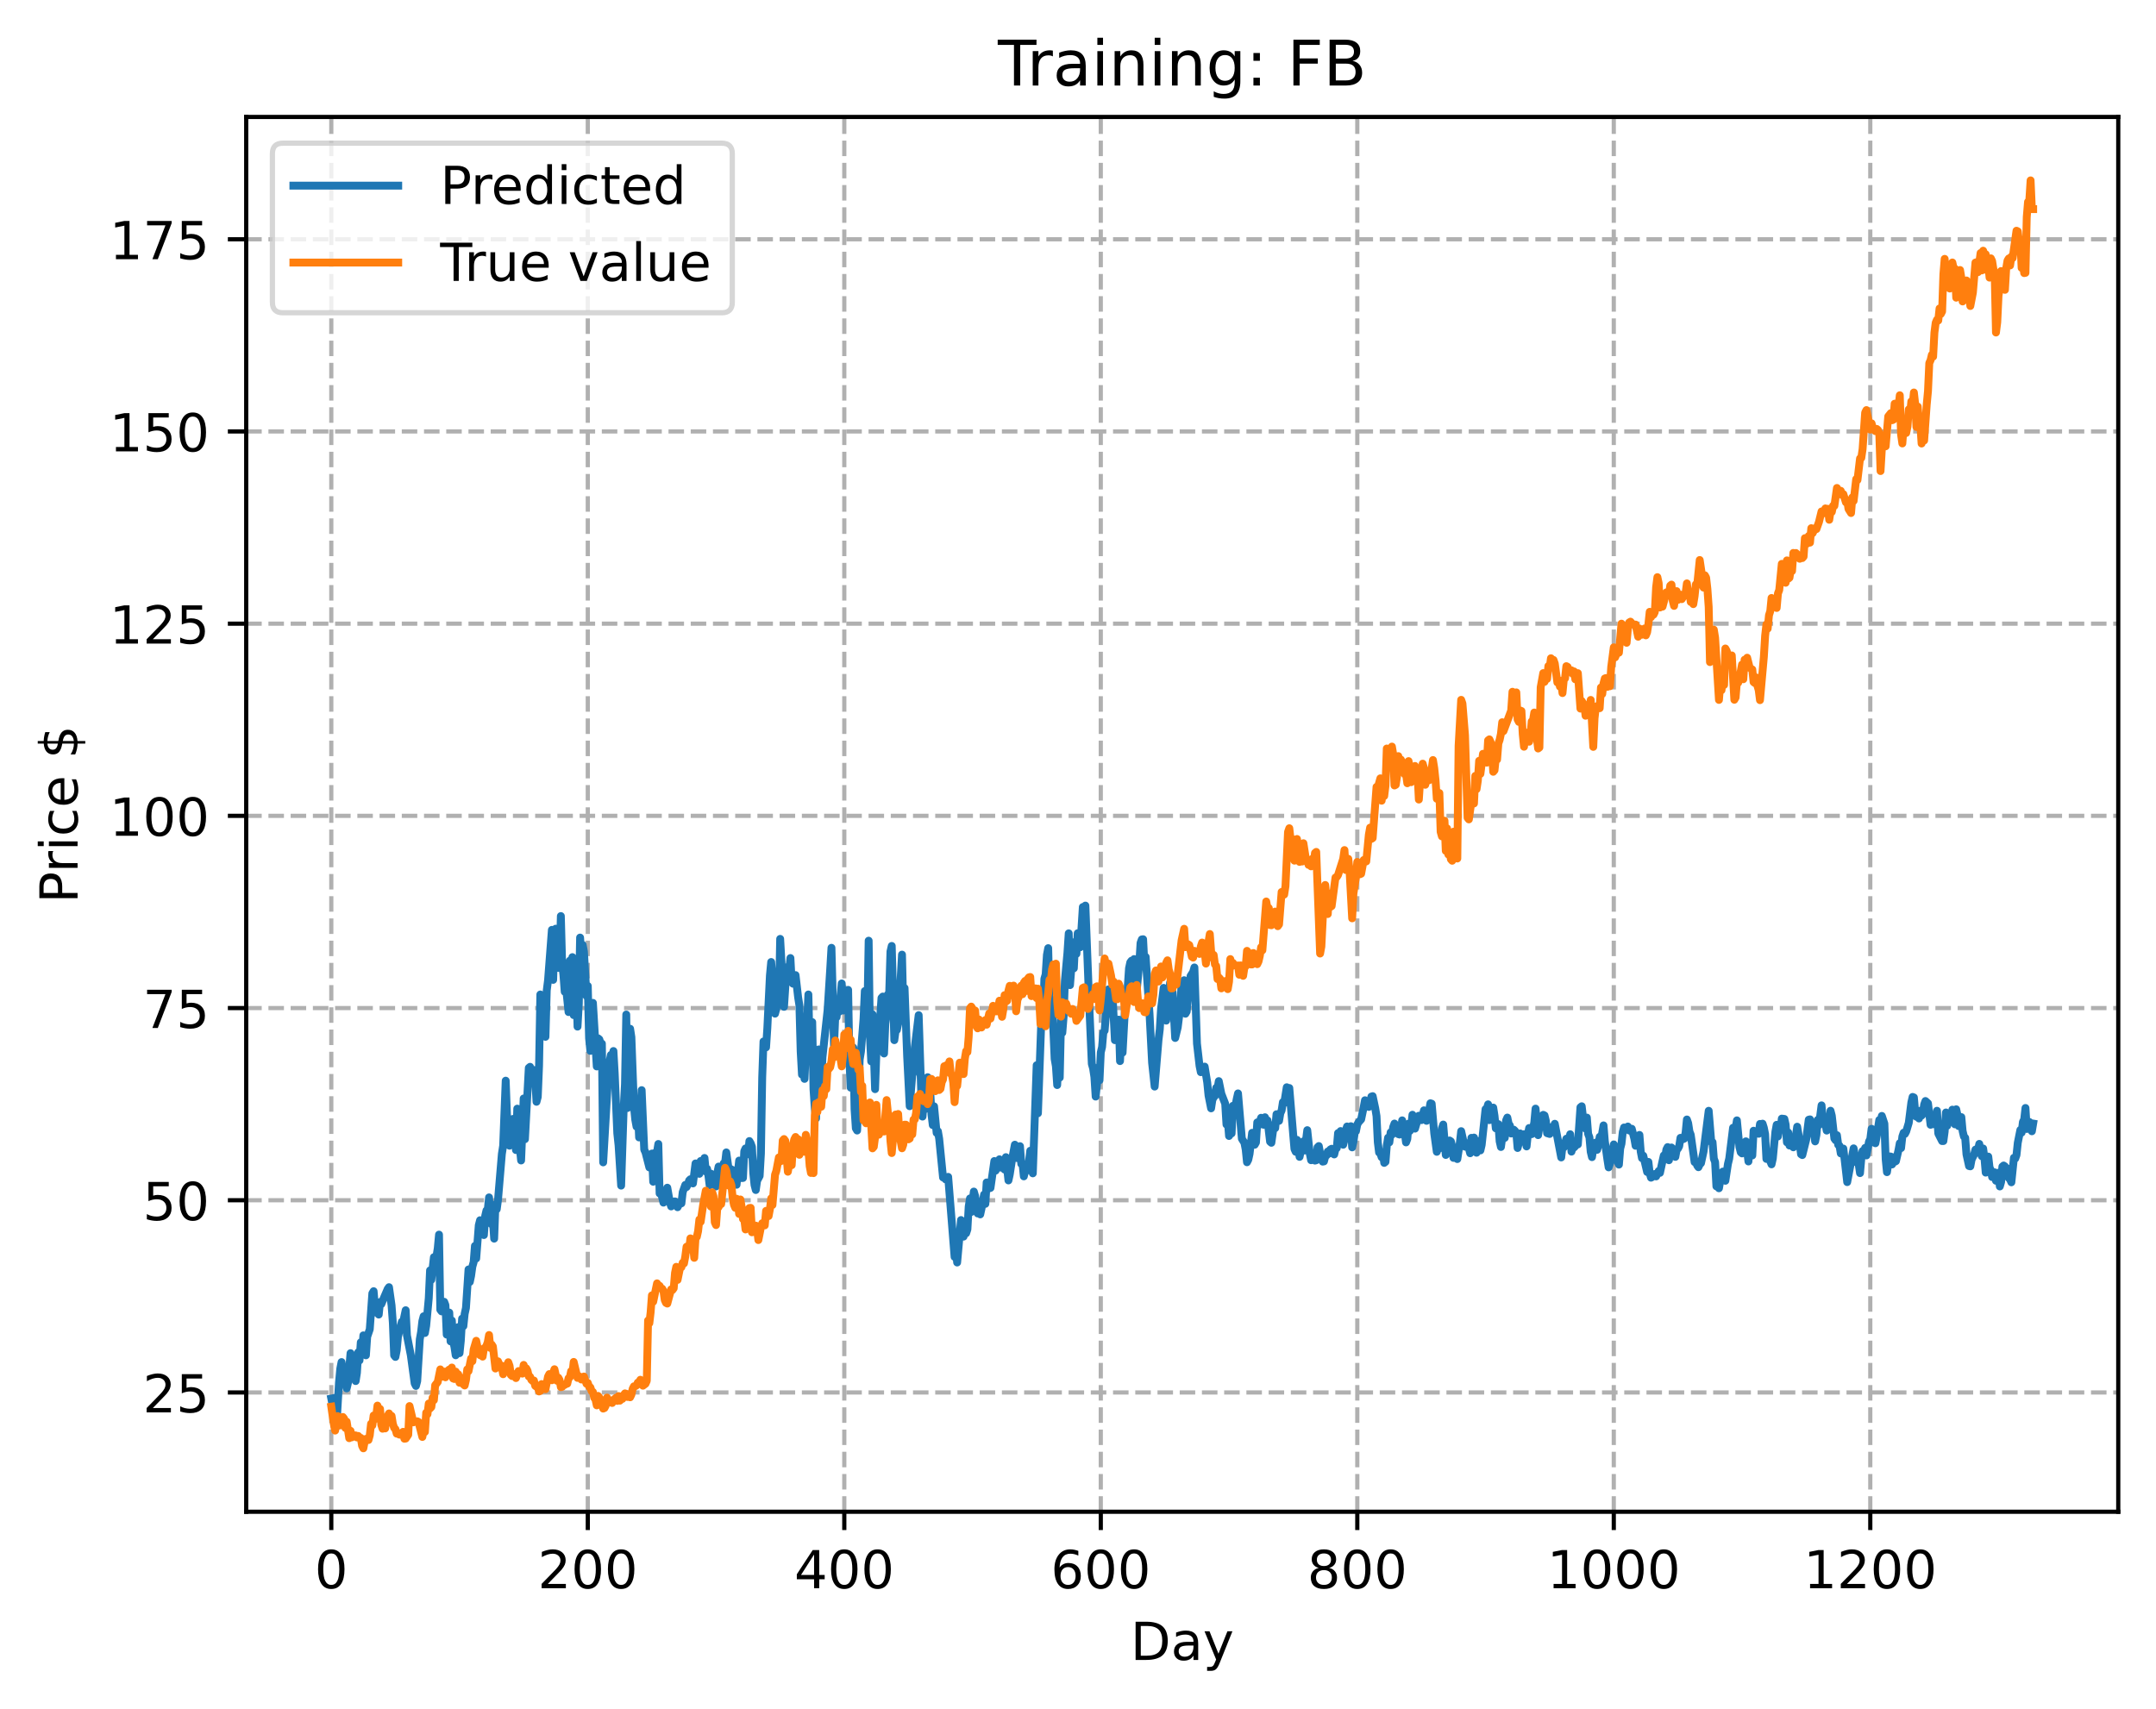 <?xml version="1.0" encoding="utf-8" standalone="no"?>
<!DOCTYPE svg PUBLIC "-//W3C//DTD SVG 1.1//EN"
  "http://www.w3.org/Graphics/SVG/1.1/DTD/svg11.dtd">
<!-- Created with matplotlib (https://matplotlib.org/) -->
<svg height="325.986pt" version="1.1" viewBox="0 0 411.286 325.986" width="411.286pt" xmlns="http://www.w3.org/2000/svg" xmlns:xlink="http://www.w3.org/1999/xlink">
 <defs>
  <style type="text/css">
*{stroke-linecap:butt;stroke-linejoin:round;}
  </style>
 </defs>
 <g id="figure_1">
  <g id="patch_1">
   <path d="M 0 325.986 
L 411.286 325.986 
L 411.286 0 
L 0 0 
z
" style="fill:#ffffff;"/>
  </g>
  <g id="axes_1">
   <g id="patch_2">
    <path d="M 46.966 288.43 
L 404.086 288.43 
L 404.086 22.318 
L 46.966 22.318 
z
" style="fill:#ffffff;"/>
   </g>
   <g id="matplotlib.axis_1">
    <g id="xtick_1">
     <g id="line2d_1">
      <path clip-path="url(#pada885d434)" d="M 63.198 288.43 
L 63.198 22.318 
" style="fill:none;stroke:#b0b0b0;stroke-dasharray:2.96,1.28;stroke-dashoffset:0;stroke-width:0.8;"/>
     </g>
     <g id="line2d_2">
      <defs>
       <path d="M 0 0 
L 0 3.5 
" id="m6300fb313e" style="stroke:#000000;stroke-width:0.8;"/>
      </defs>
      <g>
       <use style="stroke:#000000;stroke-width:0.8;" x="63.198" xlink:href="#m6300fb313e" y="288.43"/>
      </g>
     </g>
     <g id="text_1">
      <!-- 0 -->
      <defs>
       <path d="M 31.781 66.406 
Q 24.172 66.406 20.328 58.906 
Q 16.5 51.422 16.5 36.375 
Q 16.5 21.391 20.328 13.891 
Q 24.172 6.391 31.781 6.391 
Q 39.453 6.391 43.281 13.891 
Q 47.125 21.391 47.125 36.375 
Q 47.125 51.422 43.281 58.906 
Q 39.453 66.406 31.781 66.406 
z
M 31.781 74.219 
Q 44.047 74.219 50.516 64.516 
Q 56.984 54.828 56.984 36.375 
Q 56.984 17.969 50.516 8.266 
Q 44.047 -1.422 31.781 -1.422 
Q 19.531 -1.422 13.062 8.266 
Q 6.594 17.969 6.594 36.375 
Q 6.594 54.828 13.062 64.516 
Q 19.531 74.219 31.781 74.219 
z
" id="DejaVuSans-48"/>
      </defs>
      <g transform="translate(60.017 303.029)scale(0.1 -0.1)">
       <use xlink:href="#DejaVuSans-48"/>
      </g>
     </g>
    </g>
    <g id="xtick_2">
     <g id="line2d_3">
      <path clip-path="url(#pada885d434)" d="M 112.129 288.43 
L 112.129 22.318 
" style="fill:none;stroke:#b0b0b0;stroke-dasharray:2.96,1.28;stroke-dashoffset:0;stroke-width:0.8;"/>
     </g>
     <g id="line2d_4">
      <g>
       <use style="stroke:#000000;stroke-width:0.8;" x="112.129" xlink:href="#m6300fb313e" y="288.43"/>
      </g>
     </g>
     <g id="text_2">
      <!-- 200 -->
      <defs>
       <path d="M 19.188 8.297 
L 53.609 8.297 
L 53.609 0 
L 7.328 0 
L 7.328 8.297 
Q 12.938 14.109 22.625 23.891 
Q 32.328 33.688 34.812 36.531 
Q 39.547 41.844 41.422 45.531 
Q 43.312 49.219 43.312 52.781 
Q 43.312 58.594 39.234 62.25 
Q 35.156 65.922 28.609 65.922 
Q 23.969 65.922 18.812 64.312 
Q 13.672 62.703 7.812 59.422 
L 7.812 69.391 
Q 13.766 71.781 18.938 73 
Q 24.125 74.219 28.422 74.219 
Q 39.75 74.219 46.484 68.547 
Q 53.219 62.891 53.219 53.422 
Q 53.219 48.922 51.531 44.891 
Q 49.859 40.875 45.406 35.406 
Q 44.188 33.984 37.641 27.219 
Q 31.109 20.453 19.188 8.297 
z
" id="DejaVuSans-50"/>
      </defs>
      <g transform="translate(102.585 303.029)scale(0.1 -0.1)">
       <use xlink:href="#DejaVuSans-50"/>
       <use x="63.623" xlink:href="#DejaVuSans-48"/>
       <use x="127.246" xlink:href="#DejaVuSans-48"/>
      </g>
     </g>
    </g>
    <g id="xtick_3">
     <g id="line2d_5">
      <path clip-path="url(#pada885d434)" d="M 161.06 288.43 
L 161.06 22.318 
" style="fill:none;stroke:#b0b0b0;stroke-dasharray:2.96,1.28;stroke-dashoffset:0;stroke-width:0.8;"/>
     </g>
     <g id="line2d_6">
      <g>
       <use style="stroke:#000000;stroke-width:0.8;" x="161.06" xlink:href="#m6300fb313e" y="288.43"/>
      </g>
     </g>
     <g id="text_3">
      <!-- 400 -->
      <defs>
       <path d="M 37.797 64.312 
L 12.891 25.391 
L 37.797 25.391 
z
M 35.203 72.906 
L 47.609 72.906 
L 47.609 25.391 
L 58.016 25.391 
L 58.016 17.188 
L 47.609 17.188 
L 47.609 0 
L 37.797 0 
L 37.797 17.188 
L 4.891 17.188 
L 4.891 26.703 
z
" id="DejaVuSans-52"/>
      </defs>
      <g transform="translate(151.516 303.029)scale(0.1 -0.1)">
       <use xlink:href="#DejaVuSans-52"/>
       <use x="63.623" xlink:href="#DejaVuSans-48"/>
       <use x="127.246" xlink:href="#DejaVuSans-48"/>
      </g>
     </g>
    </g>
    <g id="xtick_4">
     <g id="line2d_7">
      <path clip-path="url(#pada885d434)" d="M 209.99 288.43 
L 209.99 22.318 
" style="fill:none;stroke:#b0b0b0;stroke-dasharray:2.96,1.28;stroke-dashoffset:0;stroke-width:0.8;"/>
     </g>
     <g id="line2d_8">
      <g>
       <use style="stroke:#000000;stroke-width:0.8;" x="209.99" xlink:href="#m6300fb313e" y="288.43"/>
      </g>
     </g>
     <g id="text_4">
      <!-- 600 -->
      <defs>
       <path d="M 33.016 40.375 
Q 26.375 40.375 22.484 35.828 
Q 18.609 31.297 18.609 23.391 
Q 18.609 15.531 22.484 10.953 
Q 26.375 6.391 33.016 6.391 
Q 39.656 6.391 43.531 10.953 
Q 47.406 15.531 47.406 23.391 
Q 47.406 31.297 43.531 35.828 
Q 39.656 40.375 33.016 40.375 
z
M 52.594 71.297 
L 52.594 62.312 
Q 48.875 64.062 45.094 64.984 
Q 41.312 65.922 37.594 65.922 
Q 27.828 65.922 22.672 59.328 
Q 17.531 52.734 16.797 39.406 
Q 19.672 43.656 24.016 45.922 
Q 28.375 48.188 33.594 48.188 
Q 44.578 48.188 50.953 41.516 
Q 57.328 34.859 57.328 23.391 
Q 57.328 12.156 50.688 5.359 
Q 44.047 -1.422 33.016 -1.422 
Q 20.359 -1.422 13.672 8.266 
Q 6.984 17.969 6.984 36.375 
Q 6.984 53.656 15.188 63.938 
Q 23.391 74.219 37.203 74.219 
Q 40.922 74.219 44.703 73.484 
Q 48.484 72.75 52.594 71.297 
z
" id="DejaVuSans-54"/>
      </defs>
      <g transform="translate(200.446 303.029)scale(0.1 -0.1)">
       <use xlink:href="#DejaVuSans-54"/>
       <use x="63.623" xlink:href="#DejaVuSans-48"/>
       <use x="127.246" xlink:href="#DejaVuSans-48"/>
      </g>
     </g>
    </g>
    <g id="xtick_5">
     <g id="line2d_9">
      <path clip-path="url(#pada885d434)" d="M 258.921 288.43 
L 258.921 22.318 
" style="fill:none;stroke:#b0b0b0;stroke-dasharray:2.96,1.28;stroke-dashoffset:0;stroke-width:0.8;"/>
     </g>
     <g id="line2d_10">
      <g>
       <use style="stroke:#000000;stroke-width:0.8;" x="258.921" xlink:href="#m6300fb313e" y="288.43"/>
      </g>
     </g>
     <g id="text_5">
      <!-- 800 -->
      <defs>
       <path d="M 31.781 34.625 
Q 24.75 34.625 20.719 30.859 
Q 16.703 27.094 16.703 20.516 
Q 16.703 13.922 20.719 10.156 
Q 24.75 6.391 31.781 6.391 
Q 38.812 6.391 42.859 10.172 
Q 46.922 13.969 46.922 20.516 
Q 46.922 27.094 42.891 30.859 
Q 38.875 34.625 31.781 34.625 
z
M 21.922 38.812 
Q 15.578 40.375 12.031 44.719 
Q 8.5 49.078 8.5 55.328 
Q 8.5 64.062 14.719 69.141 
Q 20.953 74.219 31.781 74.219 
Q 42.672 74.219 48.875 69.141 
Q 55.078 64.062 55.078 55.328 
Q 55.078 49.078 51.531 44.719 
Q 48 40.375 41.703 38.812 
Q 48.828 37.156 52.797 32.312 
Q 56.781 27.484 56.781 20.516 
Q 56.781 9.906 50.312 4.234 
Q 43.844 -1.422 31.781 -1.422 
Q 19.734 -1.422 13.25 4.234 
Q 6.781 9.906 6.781 20.516 
Q 6.781 27.484 10.781 32.312 
Q 14.797 37.156 21.922 38.812 
z
M 18.312 54.391 
Q 18.312 48.734 21.844 45.562 
Q 25.391 42.391 31.781 42.391 
Q 38.141 42.391 41.719 45.562 
Q 45.312 48.734 45.312 54.391 
Q 45.312 60.062 41.719 63.234 
Q 38.141 66.406 31.781 66.406 
Q 25.391 66.406 21.844 63.234 
Q 18.312 60.062 18.312 54.391 
z
" id="DejaVuSans-56"/>
      </defs>
      <g transform="translate(249.377 303.029)scale(0.1 -0.1)">
       <use xlink:href="#DejaVuSans-56"/>
       <use x="63.623" xlink:href="#DejaVuSans-48"/>
       <use x="127.246" xlink:href="#DejaVuSans-48"/>
      </g>
     </g>
    </g>
    <g id="xtick_6">
     <g id="line2d_11">
      <path clip-path="url(#pada885d434)" d="M 307.851 288.43 
L 307.851 22.318 
" style="fill:none;stroke:#b0b0b0;stroke-dasharray:2.96,1.28;stroke-dashoffset:0;stroke-width:0.8;"/>
     </g>
     <g id="line2d_12">
      <g>
       <use style="stroke:#000000;stroke-width:0.8;" x="307.851" xlink:href="#m6300fb313e" y="288.43"/>
      </g>
     </g>
     <g id="text_6">
      <!-- 1000 -->
      <defs>
       <path d="M 12.406 8.297 
L 28.516 8.297 
L 28.516 63.922 
L 10.984 60.406 
L 10.984 69.391 
L 28.422 72.906 
L 38.281 72.906 
L 38.281 8.297 
L 54.391 8.297 
L 54.391 0 
L 12.406 0 
z
" id="DejaVuSans-49"/>
      </defs>
      <g transform="translate(295.126 303.029)scale(0.1 -0.1)">
       <use xlink:href="#DejaVuSans-49"/>
       <use x="63.623" xlink:href="#DejaVuSans-48"/>
       <use x="127.246" xlink:href="#DejaVuSans-48"/>
       <use x="190.869" xlink:href="#DejaVuSans-48"/>
      </g>
     </g>
    </g>
    <g id="xtick_7">
     <g id="line2d_13">
      <path clip-path="url(#pada885d434)" d="M 356.782 288.43 
L 356.782 22.318 
" style="fill:none;stroke:#b0b0b0;stroke-dasharray:2.96,1.28;stroke-dashoffset:0;stroke-width:0.8;"/>
     </g>
     <g id="line2d_14">
      <g>
       <use style="stroke:#000000;stroke-width:0.8;" x="356.782" xlink:href="#m6300fb313e" y="288.43"/>
      </g>
     </g>
     <g id="text_7">
      <!-- 1200 -->
      <g transform="translate(344.057 303.029)scale(0.1 -0.1)">
       <use xlink:href="#DejaVuSans-49"/>
       <use x="63.623" xlink:href="#DejaVuSans-50"/>
       <use x="127.246" xlink:href="#DejaVuSans-48"/>
       <use x="190.869" xlink:href="#DejaVuSans-48"/>
      </g>
     </g>
    </g>
    <g id="text_8">
     <!-- Day -->
     <defs>
      <path d="M 19.672 64.797 
L 19.672 8.109 
L 31.594 8.109 
Q 46.688 8.109 53.688 14.938 
Q 60.688 21.781 60.688 36.531 
Q 60.688 51.172 53.688 57.984 
Q 46.688 64.797 31.594 64.797 
z
M 9.812 72.906 
L 30.078 72.906 
Q 51.266 72.906 61.172 64.094 
Q 71.094 55.281 71.094 36.531 
Q 71.094 17.672 61.125 8.828 
Q 51.172 0 30.078 0 
L 9.812 0 
z
" id="DejaVuSans-68"/>
      <path d="M 34.281 27.484 
Q 23.391 27.484 19.188 25 
Q 14.984 22.516 14.984 16.5 
Q 14.984 11.719 18.141 8.906 
Q 21.297 6.109 26.703 6.109 
Q 34.188 6.109 38.703 11.406 
Q 43.219 16.703 43.219 25.484 
L 43.219 27.484 
z
M 52.203 31.203 
L 52.203 0 
L 43.219 0 
L 43.219 8.297 
Q 40.141 3.328 35.547 0.953 
Q 30.953 -1.422 24.312 -1.422 
Q 15.922 -1.422 10.953 3.297 
Q 6 8.016 6 15.922 
Q 6 25.141 12.172 29.828 
Q 18.359 34.516 30.609 34.516 
L 43.219 34.516 
L 43.219 35.406 
Q 43.219 41.609 39.141 45 
Q 35.062 48.391 27.688 48.391 
Q 23 48.391 18.547 47.266 
Q 14.109 46.141 10.016 43.891 
L 10.016 52.203 
Q 14.938 54.109 19.578 55.047 
Q 24.219 56 28.609 56 
Q 40.484 56 46.344 49.844 
Q 52.203 43.703 52.203 31.203 
z
" id="DejaVuSans-97"/>
      <path d="M 32.172 -5.078 
Q 28.375 -14.844 24.75 -17.812 
Q 21.141 -20.797 15.094 -20.797 
L 7.906 -20.797 
L 7.906 -13.281 
L 13.188 -13.281 
Q 16.891 -13.281 18.938 -11.516 
Q 21 -9.766 23.484 -3.219 
L 25.094 0.875 
L 2.984 54.688 
L 12.5 54.688 
L 29.594 11.922 
L 46.688 54.688 
L 56.203 54.688 
z
" id="DejaVuSans-121"/>
     </defs>
     <g transform="translate(215.652 316.707)scale(0.1 -0.1)">
      <use xlink:href="#DejaVuSans-68"/>
      <use x="77.002" xlink:href="#DejaVuSans-97"/>
      <use x="138.281" xlink:href="#DejaVuSans-121"/>
     </g>
    </g>
   </g>
   <g id="matplotlib.axis_2">
    <g id="ytick_1">
     <g id="line2d_15">
      <path clip-path="url(#pada885d434)" d="M 46.966 265.67 
L 404.086 265.67 
" style="fill:none;stroke:#b0b0b0;stroke-dasharray:2.96,1.28;stroke-dashoffset:0;stroke-width:0.8;"/>
     </g>
     <g id="line2d_16">
      <defs>
       <path d="M 0 0 
L -3.5 0 
" id="m25c844b1e8" style="stroke:#000000;stroke-width:0.8;"/>
      </defs>
      <g>
       <use style="stroke:#000000;stroke-width:0.8;" x="46.966" xlink:href="#m25c844b1e8" y="265.67"/>
      </g>
     </g>
     <g id="text_9">
      <!-- 25 -->
      <defs>
       <path d="M 10.797 72.906 
L 49.516 72.906 
L 49.516 64.594 
L 19.828 64.594 
L 19.828 46.734 
Q 21.969 47.469 24.109 47.828 
Q 26.266 48.188 28.422 48.188 
Q 40.625 48.188 47.75 41.5 
Q 54.891 34.812 54.891 23.391 
Q 54.891 11.625 47.562 5.094 
Q 40.234 -1.422 26.906 -1.422 
Q 22.312 -1.422 17.547 -0.641 
Q 12.797 0.141 7.719 1.703 
L 7.719 11.625 
Q 12.109 9.234 16.797 8.062 
Q 21.484 6.891 26.703 6.891 
Q 35.156 6.891 40.078 11.328 
Q 45.016 15.766 45.016 23.391 
Q 45.016 31 40.078 35.438 
Q 35.156 39.891 26.703 39.891 
Q 22.75 39.891 18.812 39.016 
Q 14.891 38.141 10.797 36.281 
z
" id="DejaVuSans-53"/>
      </defs>
      <g transform="translate(27.241 269.47)scale(0.1 -0.1)">
       <use xlink:href="#DejaVuSans-50"/>
       <use x="63.623" xlink:href="#DejaVuSans-53"/>
      </g>
     </g>
    </g>
    <g id="ytick_2">
     <g id="line2d_17">
      <path clip-path="url(#pada885d434)" d="M 46.966 229 
L 404.086 229 
" style="fill:none;stroke:#b0b0b0;stroke-dasharray:2.96,1.28;stroke-dashoffset:0;stroke-width:0.8;"/>
     </g>
     <g id="line2d_18">
      <g>
       <use style="stroke:#000000;stroke-width:0.8;" x="46.966" xlink:href="#m25c844b1e8" y="229"/>
      </g>
     </g>
     <g id="text_10">
      <!-- 50 -->
      <g transform="translate(27.241 232.8)scale(0.1 -0.1)">
       <use xlink:href="#DejaVuSans-53"/>
       <use x="63.623" xlink:href="#DejaVuSans-48"/>
      </g>
     </g>
    </g>
    <g id="ytick_3">
     <g id="line2d_19">
      <path clip-path="url(#pada885d434)" d="M 46.966 192.33 
L 404.086 192.33 
" style="fill:none;stroke:#b0b0b0;stroke-dasharray:2.96,1.28;stroke-dashoffset:0;stroke-width:0.8;"/>
     </g>
     <g id="line2d_20">
      <g>
       <use style="stroke:#000000;stroke-width:0.8;" x="46.966" xlink:href="#m25c844b1e8" y="192.33"/>
      </g>
     </g>
     <g id="text_11">
      <!-- 75 -->
      <defs>
       <path d="M 8.203 72.906 
L 55.078 72.906 
L 55.078 68.703 
L 28.609 0 
L 18.312 0 
L 43.219 64.594 
L 8.203 64.594 
z
" id="DejaVuSans-55"/>
      </defs>
      <g transform="translate(27.241 196.129)scale(0.1 -0.1)">
       <use xlink:href="#DejaVuSans-55"/>
       <use x="63.623" xlink:href="#DejaVuSans-53"/>
      </g>
     </g>
    </g>
    <g id="ytick_4">
     <g id="line2d_21">
      <path clip-path="url(#pada885d434)" d="M 46.966 155.66 
L 404.086 155.66 
" style="fill:none;stroke:#b0b0b0;stroke-dasharray:2.96,1.28;stroke-dashoffset:0;stroke-width:0.8;"/>
     </g>
     <g id="line2d_22">
      <g>
       <use style="stroke:#000000;stroke-width:0.8;" x="46.966" xlink:href="#m25c844b1e8" y="155.66"/>
      </g>
     </g>
     <g id="text_12">
      <!-- 100 -->
      <g transform="translate(20.878 159.459)scale(0.1 -0.1)">
       <use xlink:href="#DejaVuSans-49"/>
       <use x="63.623" xlink:href="#DejaVuSans-48"/>
       <use x="127.246" xlink:href="#DejaVuSans-48"/>
      </g>
     </g>
    </g>
    <g id="ytick_5">
     <g id="line2d_23">
      <path clip-path="url(#pada885d434)" d="M 46.966 118.99 
L 404.086 118.99 
" style="fill:none;stroke:#b0b0b0;stroke-dasharray:2.96,1.28;stroke-dashoffset:0;stroke-width:0.8;"/>
     </g>
     <g id="line2d_24">
      <g>
       <use style="stroke:#000000;stroke-width:0.8;" x="46.966" xlink:href="#m25c844b1e8" y="118.99"/>
      </g>
     </g>
     <g id="text_13">
      <!-- 125 -->
      <g transform="translate(20.878 122.789)scale(0.1 -0.1)">
       <use xlink:href="#DejaVuSans-49"/>
       <use x="63.623" xlink:href="#DejaVuSans-50"/>
       <use x="127.246" xlink:href="#DejaVuSans-53"/>
      </g>
     </g>
    </g>
    <g id="ytick_6">
     <g id="line2d_25">
      <path clip-path="url(#pada885d434)" d="M 46.966 82.32 
L 404.086 82.32 
" style="fill:none;stroke:#b0b0b0;stroke-dasharray:2.96,1.28;stroke-dashoffset:0;stroke-width:0.8;"/>
     </g>
     <g id="line2d_26">
      <g>
       <use style="stroke:#000000;stroke-width:0.8;" x="46.966" xlink:href="#m25c844b1e8" y="82.32"/>
      </g>
     </g>
     <g id="text_14">
      <!-- 150 -->
      <g transform="translate(20.878 86.119)scale(0.1 -0.1)">
       <use xlink:href="#DejaVuSans-49"/>
       <use x="63.623" xlink:href="#DejaVuSans-53"/>
       <use x="127.246" xlink:href="#DejaVuSans-48"/>
      </g>
     </g>
    </g>
    <g id="ytick_7">
     <g id="line2d_27">
      <path clip-path="url(#pada885d434)" d="M 46.966 45.65 
L 404.086 45.65 
" style="fill:none;stroke:#b0b0b0;stroke-dasharray:2.96,1.28;stroke-dashoffset:0;stroke-width:0.8;"/>
     </g>
     <g id="line2d_28">
      <g>
       <use style="stroke:#000000;stroke-width:0.8;" x="46.966" xlink:href="#m25c844b1e8" y="45.65"/>
      </g>
     </g>
     <g id="text_15">
      <!-- 175 -->
      <g transform="translate(20.878 49.449)scale(0.1 -0.1)">
       <use xlink:href="#DejaVuSans-49"/>
       <use x="63.623" xlink:href="#DejaVuSans-55"/>
       <use x="127.246" xlink:href="#DejaVuSans-53"/>
      </g>
     </g>
    </g>
    <g id="text_16">
     <!-- Price $ -->
     <defs>
      <path d="M 19.672 64.797 
L 19.672 37.406 
L 32.078 37.406 
Q 38.969 37.406 42.719 40.969 
Q 46.484 44.531 46.484 51.125 
Q 46.484 57.672 42.719 61.234 
Q 38.969 64.797 32.078 64.797 
z
M 9.812 72.906 
L 32.078 72.906 
Q 44.344 72.906 50.609 67.359 
Q 56.891 61.812 56.891 51.125 
Q 56.891 40.328 50.609 34.812 
Q 44.344 29.297 32.078 29.297 
L 19.672 29.297 
L 19.672 0 
L 9.812 0 
z
" id="DejaVuSans-80"/>
      <path d="M 41.109 46.297 
Q 39.594 47.172 37.812 47.578 
Q 36.031 48 33.891 48 
Q 26.266 48 22.188 43.047 
Q 18.109 38.094 18.109 28.812 
L 18.109 0 
L 9.078 0 
L 9.078 54.688 
L 18.109 54.688 
L 18.109 46.188 
Q 20.953 51.172 25.484 53.578 
Q 30.031 56 36.531 56 
Q 37.453 56 38.578 55.875 
Q 39.703 55.766 41.062 55.516 
z
" id="DejaVuSans-114"/>
      <path d="M 9.422 54.688 
L 18.406 54.688 
L 18.406 0 
L 9.422 0 
z
M 9.422 75.984 
L 18.406 75.984 
L 18.406 64.594 
L 9.422 64.594 
z
" id="DejaVuSans-105"/>
      <path d="M 48.781 52.594 
L 48.781 44.188 
Q 44.969 46.297 41.141 47.344 
Q 37.312 48.391 33.406 48.391 
Q 24.656 48.391 19.812 42.844 
Q 14.984 37.312 14.984 27.297 
Q 14.984 17.281 19.812 11.734 
Q 24.656 6.203 33.406 6.203 
Q 37.312 6.203 41.141 7.25 
Q 44.969 8.297 48.781 10.406 
L 48.781 2.094 
Q 45.016 0.344 40.984 -0.531 
Q 36.969 -1.422 32.422 -1.422 
Q 20.062 -1.422 12.781 6.344 
Q 5.516 14.109 5.516 27.297 
Q 5.516 40.672 12.859 48.328 
Q 20.219 56 33.016 56 
Q 37.156 56 41.109 55.141 
Q 45.062 54.297 48.781 52.594 
z
" id="DejaVuSans-99"/>
      <path d="M 56.203 29.594 
L 56.203 25.203 
L 14.891 25.203 
Q 15.484 15.922 20.484 11.062 
Q 25.484 6.203 34.422 6.203 
Q 39.594 6.203 44.453 7.469 
Q 49.312 8.734 54.109 11.281 
L 54.109 2.781 
Q 49.266 0.734 44.188 -0.344 
Q 39.109 -1.422 33.891 -1.422 
Q 20.797 -1.422 13.156 6.188 
Q 5.516 13.812 5.516 26.812 
Q 5.516 40.234 12.766 48.109 
Q 20.016 56 32.328 56 
Q 43.359 56 49.781 48.891 
Q 56.203 41.797 56.203 29.594 
z
M 47.219 32.234 
Q 47.125 39.594 43.094 43.984 
Q 39.062 48.391 32.422 48.391 
Q 24.906 48.391 20.391 44.141 
Q 15.875 39.891 15.188 32.172 
z
" id="DejaVuSans-101"/>
      <path id="DejaVuSans-32"/>
      <path d="M 33.797 -14.703 
L 28.906 -14.703 
L 28.859 0 
Q 23.734 0.094 18.609 1.188 
Q 13.484 2.297 8.297 4.5 
L 8.297 13.281 
Q 13.281 10.156 18.375 8.562 
Q 23.484 6.984 28.906 6.938 
L 28.906 29.203 
Q 18.109 30.953 13.203 35.156 
Q 8.297 39.359 8.297 46.688 
Q 8.297 54.641 13.625 59.219 
Q 18.953 63.812 28.906 64.5 
L 28.906 75.984 
L 33.797 75.984 
L 33.797 64.656 
Q 38.328 64.453 42.578 63.688 
Q 46.828 62.938 50.875 61.625 
L 50.875 53.078 
Q 46.828 55.125 42.547 56.25 
Q 38.281 57.375 33.797 57.562 
L 33.797 36.719 
Q 44.875 35.016 50.094 30.609 
Q 55.328 26.219 55.328 18.609 
Q 55.328 10.359 49.781 5.594 
Q 44.234 0.828 33.797 0.094 
z
M 28.906 37.594 
L 28.906 57.625 
Q 23.25 56.984 20.266 54.391 
Q 17.281 51.812 17.281 47.516 
Q 17.281 43.312 20.031 40.969 
Q 22.797 38.625 28.906 37.594 
z
M 33.797 28.219 
L 33.797 7.078 
Q 39.984 7.906 43.141 10.594 
Q 46.297 13.281 46.297 17.672 
Q 46.297 21.969 43.281 24.5 
Q 40.281 27.047 33.797 28.219 
z
" id="DejaVuSans-36"/>
     </defs>
     <g transform="translate(14.798 172.342)rotate(-90)scale(0.1 -0.1)">
      <use xlink:href="#DejaVuSans-80"/>
      <use x="58.553" xlink:href="#DejaVuSans-114"/>
      <use x="99.666" xlink:href="#DejaVuSans-105"/>
      <use x="127.449" xlink:href="#DejaVuSans-99"/>
      <use x="182.43" xlink:href="#DejaVuSans-101"/>
      <use x="243.953" xlink:href="#DejaVuSans-32"/>
      <use x="275.74" xlink:href="#DejaVuSans-36"/>
     </g>
    </g>
   </g>
   <g id="line2d_29">
    <path clip-path="url(#pada885d434)" d="M 63.198 266.836 
L 63.443 268.076 
L 63.688 271.327 
L 63.932 272.527 
L 64.177 272.128 
L 64.666 263.793 
L 64.911 261.144 
L 65.156 259.875 
L 65.645 263.702 
L 65.89 262.965 
L 66.134 264.898 
L 66.379 263.848 
L 66.868 258.177 
L 67.113 258.946 
L 67.357 259.228 
L 67.847 263.501 
L 68.091 261.908 
L 68.336 258.009 
L 68.581 259.573 
L 68.825 256.106 
L 69.07 258.141 
L 69.315 254.779 
L 69.804 258.586 
L 70.049 255.042 
L 70.538 253.616 
L 71.027 246.77 
L 71.272 246.353 
L 71.517 249.202 
L 71.761 250.437 
L 72.006 250.053 
L 72.251 250.813 
L 72.495 248.421 
L 72.74 248.822 
L 73.229 247.635 
L 73.963 245.919 
L 74.208 245.585 
L 74.697 249.063 
L 74.942 252.394 
L 75.186 258.583 
L 75.431 258.895 
L 75.676 257.642 
L 75.92 255.009 
L 76.654 252.191 
L 76.899 252.27 
L 77.388 249.982 
L 77.633 254.791 
L 78.367 258.559 
L 79.101 263.957 
L 79.345 264.428 
L 79.59 263.507 
L 80.079 255.532 
L 80.324 254.151 
L 80.569 252.054 
L 80.813 251.133 
L 81.058 254.332 
L 81.303 252.931 
L 81.792 247.683 
L 82.037 242.383 
L 82.281 244.19 
L 82.771 239.859 
L 83.015 241.229 
L 83.505 238.178 
L 83.749 235.559 
L 83.994 249.891 
L 84.239 250.205 
L 84.483 248.863 
L 84.728 248.373 
L 84.972 249.004 
L 85.217 254.635 
L 85.462 253.789 
L 85.706 250.431 
L 85.951 255.925 
L 86.196 251.945 
L 86.44 255.906 
L 86.685 256.967 
L 86.93 258.578 
L 87.419 253.203 
L 87.664 258.173 
L 87.908 255.795 
L 88.153 251.589 
L 88.398 253.021 
L 88.642 250.675 
L 88.887 249.548 
L 89.376 242.202 
L 89.621 244.591 
L 89.866 243.43 
L 90.11 241.659 
L 90.355 240.806 
L 90.599 237.705 
L 90.844 240.115 
L 91.333 233.765 
L 91.578 232.811 
L 91.823 233.513 
L 92.067 233.501 
L 92.312 235.642 
L 92.557 231.978 
L 92.801 230.947 
L 93.046 230.807 
L 93.291 228.455 
L 93.535 231.9 
L 93.78 233.584 
L 94.025 232.796 
L 94.269 236.326 
L 94.514 229.797 
L 94.759 230.727 
L 95.003 228.903 
L 95.737 220.165 
L 95.982 218.597 
L 96.471 206.186 
L 96.716 212.873 
L 97.205 218.595 
L 97.45 214.891 
L 97.694 213.541 
L 97.939 213.469 
L 98.184 214.137 
L 98.428 219.428 
L 98.673 211.524 
L 98.918 214.524 
L 99.162 218.988 
L 99.407 221.413 
L 99.896 209.579 
L 100.141 217.352 
L 100.875 203.744 
L 101.12 203.542 
L 101.364 206.06 
L 101.609 206.082 
L 101.854 204.151 
L 102.098 205.942 
L 102.343 210.215 
L 102.587 209.293 
L 102.832 203.348 
L 103.077 189.743 
L 103.321 192.285 
L 103.566 190.56 
L 103.811 190.677 
L 104.055 197.818 
L 104.3 188.959 
L 104.545 187.033 
L 105.279 177.412 
L 105.523 186.953 
L 105.768 179.03 
L 106.013 177.189 
L 106.257 183.272 
L 106.502 184.671 
L 106.747 183.658 
L 106.991 174.778 
L 107.236 183.919 
L 107.481 186.016 
L 107.725 189.224 
L 107.97 188.364 
L 108.459 193.094 
L 108.704 183.285 
L 108.948 193.026 
L 109.193 182.615 
L 109.438 193.678 
L 109.682 187.533 
L 109.927 186.797 
L 110.172 195.874 
L 110.416 191.538 
L 110.661 178.884 
L 110.906 182.405 
L 111.15 180.272 
L 111.395 181.561 
L 111.884 190.033 
L 112.129 188.111 
L 112.374 198.098 
L 112.618 200.503 
L 112.863 194.307 
L 113.108 191.343 
L 113.842 203.474 
L 114.086 198.104 
L 114.331 198.3 
L 114.575 199.083 
L 114.82 199.114 
L 115.065 221.775 
L 116.043 204.805 
L 116.288 202.475 
L 116.533 201.275 
L 116.777 201.927 
L 117.022 200.53 
L 117.267 204.849 
L 117.756 216.229 
L 118.001 218.53 
L 118.49 226.212 
L 118.979 211.373 
L 119.224 206.826 
L 119.469 193.568 
L 119.713 211.399 
L 119.958 208.695 
L 120.203 196.275 
L 120.447 197.883 
L 120.936 211.123 
L 121.181 213.62 
L 121.426 214.957 
L 121.67 211.479 
L 121.915 217.015 
L 122.16 213.532 
L 122.404 207.993 
L 122.894 219.342 
L 123.138 219.871 
L 123.872 222.745 
L 124.117 220.671 
L 124.362 220.092 
L 124.606 225.471 
L 124.851 220.006 
L 125.096 220.326 
L 125.34 219.753 
L 125.585 218.262 
L 125.83 227.708 
L 126.074 227.49 
L 126.563 229.458 
L 126.808 227.787 
L 127.053 227.534 
L 127.297 226.604 
L 127.787 229.418 
L 128.031 230.178 
L 128.276 229.448 
L 128.521 229.243 
L 128.765 229.225 
L 129.01 229.512 
L 129.255 230.331 
L 129.744 229.426 
L 129.989 229.592 
L 130.233 227.465 
L 130.723 226.077 
L 130.967 226.483 
L 131.212 226.024 
L 131.457 225.237 
L 131.701 224.995 
L 132.191 225.788 
L 132.68 221.977 
L 132.924 222.856 
L 133.169 222.879 
L 133.414 223.963 
L 133.658 221.51 
L 134.148 222.623 
L 134.392 220.933 
L 134.637 223.518 
L 134.882 222.987 
L 135.126 224.185 
L 135.371 226.144 
L 135.616 223.922 
L 135.86 225.067 
L 136.105 224.338 
L 136.594 226.368 
L 136.839 223.787 
L 137.084 222.575 
L 137.328 225.324 
L 137.573 223.152 
L 137.818 223.455 
L 138.062 221.937 
L 138.307 221.994 
L 138.551 219.873 
L 139.041 223.406 
L 139.285 222.991 
L 139.775 223.259 
L 140.019 224.968 
L 140.264 223.537 
L 140.509 226.047 
L 140.998 221.431 
L 141.243 224.151 
L 141.487 224.771 
L 141.732 224.751 
L 141.977 219.643 
L 142.221 219.113 
L 142.466 219.429 
L 142.711 220.245 
L 142.955 217.705 
L 143.2 218.125 
L 143.445 218.809 
L 143.689 223.758 
L 143.934 226.092 
L 144.178 227.05 
L 144.423 225.292 
L 144.912 224.364 
L 145.157 220.091 
L 145.402 205.53 
L 145.646 198.708 
L 145.891 198.705 
L 146.136 199.832 
L 146.38 196.142 
L 146.87 186.116 
L 147.114 183.546 
L 147.359 186.594 
L 147.604 187.406 
L 147.848 193.401 
L 148.093 192.483 
L 148.338 189.85 
L 148.582 191.531 
L 148.827 179.133 
L 149.561 192.097 
L 150.05 184.631 
L 150.295 184.451 
L 150.539 185.307 
L 150.784 182.791 
L 151.029 187.373 
L 151.273 187.684 
L 151.518 187.551 
L 151.763 186.044 
L 152.252 190.274 
L 152.497 191.821 
L 152.741 200.649 
L 152.986 205.033 
L 153.231 199.768 
L 153.475 205.844 
L 154.209 189.743 
L 154.454 200.128 
L 154.699 196.724 
L 154.943 195.008 
L 155.188 207.828 
L 155.433 211.5 
L 155.677 213.391 
L 155.922 200.76 
L 156.166 200.228 
L 156.411 210.96 
L 156.9 201.682 
L 157.879 192.671 
L 158.368 184.988 
L 158.613 180.835 
L 159.102 199.528 
L 159.347 193.668 
L 159.592 194.073 
L 159.836 191.412 
L 160.081 193.036 
L 160.57 187.634 
L 160.815 192.807 
L 161.06 189.997 
L 161.304 189.166 
L 161.549 191.964 
L 161.794 188.862 
L 162.038 202.342 
L 162.283 207.521 
L 162.527 201.971 
L 162.772 199.864 
L 163.017 211.627 
L 163.261 215.275 
L 163.506 215.699 
L 163.995 202.135 
L 164.24 200.598 
L 164.729 194.428 
L 164.974 189.084 
L 165.219 194.172 
L 165.463 193.68 
L 165.708 179.477 
L 165.953 197.7 
L 166.197 202.512 
L 166.442 193.517 
L 166.931 207.806 
L 167.176 201 
L 167.421 198.392 
L 167.665 197.572 
L 168.154 190.407 
L 168.399 190.138 
L 168.644 201.001 
L 168.888 195.302 
L 169.133 193.322 
L 169.378 189.729 
L 169.622 189.596 
L 169.867 181.538 
L 170.112 180.48 
L 170.601 198.458 
L 170.846 196.679 
L 171.09 196.518 
L 171.335 195.285 
L 172.069 182.135 
L 172.314 192.603 
L 172.558 188.515 
L 173.048 201.485 
L 173.537 211.057 
L 174.026 205.14 
L 174.271 204.566 
L 174.515 199.764 
L 175.249 193.685 
L 175.739 208.466 
L 175.983 213.038 
L 176.228 209.773 
L 176.473 211.625 
L 176.962 205.52 
L 177.207 208.506 
L 177.451 208.201 
L 177.696 212.663 
L 177.941 214.666 
L 178.185 211.076 
L 178.675 216.149 
L 178.919 215.83 
L 179.164 217.272 
L 179.898 224.658 
L 180.142 224.585 
L 180.387 225.017 
L 180.632 224.964 
L 180.876 224.54 
L 182.1 239.811 
L 182.344 238.691 
L 182.589 240.877 
L 183.323 232.776 
L 183.568 235.494 
L 183.812 235.942 
L 184.057 233.844 
L 184.302 235.304 
L 184.546 234.559 
L 184.791 230.215 
L 185.036 228.652 
L 185.28 231.238 
L 185.77 227.343 
L 186.014 228.174 
L 186.503 231.52 
L 186.748 231.017 
L 186.993 231.699 
L 187.237 230.578 
L 187.727 227.911 
L 187.971 229.69 
L 188.216 225.602 
L 188.461 226.024 
L 188.705 226.732 
L 188.95 226.648 
L 189.684 221.514 
L 189.929 223.35 
L 190.173 221.907 
L 190.418 221.806 
L 190.663 221.185 
L 190.907 222.778 
L 191.152 222.521 
L 191.397 221.841 
L 191.641 223.151 
L 191.886 220.777 
L 192.375 225.22 
L 192.62 224.101 
L 193.109 220.945 
L 193.598 218.403 
L 193.843 220.769 
L 194.088 220.968 
L 194.577 218.682 
L 194.822 222.063 
L 195.066 222.059 
L 195.311 224.444 
L 195.556 223.427 
L 195.8 223.409 
L 196.29 221.548 
L 196.534 219.556 
L 196.779 222.681 
L 197.024 223.867 
L 197.758 203.234 
L 198.002 212.41 
L 198.736 192.241 
L 198.981 195.241 
L 199.225 186.759 
L 199.47 185.912 
L 199.715 182.168 
L 199.959 180.901 
L 200.204 191.169 
L 200.449 191.569 
L 200.693 190.743 
L 201.183 202.023 
L 201.427 203.434 
L 201.672 207.024 
L 201.917 202.144 
L 202.161 205.609 
L 202.406 194.655 
L 202.651 197.046 
L 202.895 194.013 
L 203.14 187.162 
L 203.629 181.773 
L 203.874 178.075 
L 204.118 187.958 
L 204.363 184.852 
L 204.608 184.107 
L 204.852 184.75 
L 205.097 179.68 
L 205.342 181.993 
L 205.586 178.055 
L 206.076 180.726 
L 206.565 173.048 
L 206.81 176.989 
L 207.054 172.779 
L 207.788 191.702 
L 208.278 202.978 
L 208.522 203.841 
L 208.767 205.472 
L 209.012 209.223 
L 209.256 206.966 
L 209.501 203.666 
L 209.746 206.118 
L 209.99 200.786 
L 210.235 199.765 
L 210.479 196.963 
L 210.724 196.64 
L 211.213 190.701 
L 211.458 188.757 
L 211.703 190.088 
L 211.947 193.408 
L 212.192 189.167 
L 212.681 198.46 
L 212.926 198.27 
L 213.171 195.661 
L 213.415 194.541 
L 213.66 202.45 
L 213.905 197.345 
L 214.149 200.843 
L 214.639 191.818 
L 215.128 188.366 
L 215.373 184.746 
L 215.617 183.607 
L 215.862 183.29 
L 216.106 183.646 
L 216.351 182.981 
L 216.84 188.973 
L 217.33 183.911 
L 217.574 179.908 
L 217.819 179.236 
L 218.064 179.201 
L 218.308 183.893 
L 218.553 182.566 
L 219.287 193.422 
L 219.776 202.772 
L 220.266 207.314 
L 221 198.412 
L 221.244 196.396 
L 221.489 192.448 
L 221.978 188.481 
L 222.467 194.732 
L 222.712 191.618 
L 222.957 190.957 
L 223.201 187.498 
L 223.446 191.762 
L 223.691 189.309 
L 224.18 198.039 
L 224.669 196.021 
L 225.159 192.129 
L 225.403 187.63 
L 225.893 187.017 
L 226.137 193.415 
L 226.382 192.988 
L 226.627 190.204 
L 226.871 189.972 
L 227.116 186.219 
L 227.605 185.447 
L 227.85 184.581 
L 228.339 199.106 
L 228.828 203.365 
L 229.073 204.567 
L 229.318 204.463 
L 229.562 203.688 
L 229.807 203.503 
L 230.296 206.537 
L 230.541 209.005 
L 231.03 211.468 
L 231.275 209.857 
L 231.52 209.351 
L 231.764 209.103 
L 232.009 207.544 
L 232.254 207.654 
L 232.498 206.271 
L 232.988 208.681 
L 233.722 210.577 
L 233.966 214.551 
L 234.211 213.688 
L 234.455 216.738 
L 234.7 216.35 
L 234.945 216.252 
L 235.189 210.983 
L 235.434 212.291 
L 235.923 209.684 
L 236.168 208.614 
L 236.902 217.265 
L 237.391 218.05 
L 237.636 219.34 
L 237.881 221.75 
L 238.125 221.274 
L 238.37 220.157 
L 238.859 216.136 
L 239.104 216.531 
L 239.349 218.413 
L 239.593 217.984 
L 239.838 214.142 
L 240.082 214.713 
L 240.572 213.265 
L 240.816 213.61 
L 241.061 214.601 
L 241.306 213.163 
L 241.55 213.814 
L 241.795 213.764 
L 242.284 217.825 
L 242.529 218.039 
L 243.018 214.565 
L 243.263 215.243 
L 243.508 212.59 
L 243.752 212.855 
L 243.997 213.852 
L 244.242 212.394 
L 244.486 211.871 
L 244.731 210.279 
L 244.976 210.494 
L 245.465 207.44 
L 245.709 210.014 
L 245.954 207.583 
L 246.688 216.398 
L 246.933 219.224 
L 247.177 219.759 
L 247.422 217.478 
L 247.911 220.725 
L 248.401 218.348 
L 248.645 217.761 
L 248.89 219.512 
L 249.379 215.629 
L 249.869 220.158 
L 250.113 221.364 
L 250.358 220.747 
L 250.603 220.974 
L 250.847 221.438 
L 251.092 221.368 
L 251.337 218.905 
L 251.581 218.66 
L 251.826 220.011 
L 252.07 220.492 
L 252.315 221.632 
L 252.56 221.59 
L 252.804 220.654 
L 253.049 220.458 
L 253.294 219.701 
L 253.538 220.101 
L 253.783 219.315 
L 254.028 219.178 
L 254.272 220.042 
L 254.517 220.261 
L 254.762 219.241 
L 255.006 219.058 
L 255.251 216.186 
L 255.496 216.384 
L 255.74 215.798 
L 255.985 218.169 
L 256.23 218.409 
L 256.474 217.446 
L 256.719 215.692 
L 256.964 214.927 
L 257.208 215.865 
L 257.453 215.155 
L 257.697 214.874 
L 257.942 218.913 
L 258.187 217.841 
L 258.431 216.113 
L 258.676 215.774 
L 258.921 214.548 
L 259.165 214.113 
L 259.655 213.574 
L 260.144 211.226 
L 260.389 209.921 
L 260.633 210.263 
L 260.878 210.082 
L 261.123 211.193 
L 261.367 210.488 
L 261.612 209.22 
L 261.857 209.143 
L 262.346 211.464 
L 262.591 212.945 
L 262.835 217.932 
L 263.08 219.891 
L 263.325 220.088 
L 263.569 220.796 
L 263.814 220.116 
L 264.058 221.873 
L 264.303 221.674 
L 264.548 218.603 
L 264.792 217.07 
L 265.037 217.957 
L 265.282 216.047 
L 265.526 216.501 
L 265.771 215.023 
L 266.016 214.367 
L 266.26 215.403 
L 266.505 215.105 
L 266.75 216.389 
L 266.994 216.468 
L 267.239 215.705 
L 267.484 213.757 
L 267.973 216.123 
L 268.218 217.964 
L 268.462 217.322 
L 268.707 214.383 
L 268.952 215.779 
L 269.196 215.073 
L 269.441 212.688 
L 269.93 215.337 
L 270.664 212.876 
L 270.909 213.598 
L 271.153 213.715 
L 271.643 211.845 
L 271.887 212.449 
L 272.132 213.847 
L 272.377 213.237 
L 272.866 210.496 
L 273.111 210.576 
L 273.6 216.245 
L 274.089 219.759 
L 274.334 219 
L 274.579 219.117 
L 274.823 218.118 
L 275.068 215.262 
L 275.313 214.557 
L 275.802 220.358 
L 276.536 217.602 
L 276.78 217.773 
L 277.025 218.692 
L 277.27 220.915 
L 277.514 220.826 
L 278.004 221.143 
L 278.493 217.988 
L 278.738 215.816 
L 279.227 218.021 
L 279.472 218.781 
L 279.716 218.103 
L 279.961 218.777 
L 280.206 219.112 
L 280.45 220.035 
L 280.695 217.093 
L 280.94 218.408 
L 281.184 217.043 
L 281.673 219.936 
L 281.918 217.709 
L 282.163 217.976 
L 282.407 219.492 
L 282.652 218.43 
L 283.386 211.615 
L 283.631 211.525 
L 283.875 210.702 
L 284.12 213.711 
L 284.609 211.611 
L 284.854 211.32 
L 285.099 212.887 
L 285.343 215.281 
L 285.833 214.472 
L 286.077 217.767 
L 286.322 218.842 
L 286.567 217.082 
L 286.811 216.52 
L 287.056 217.105 
L 287.301 213.783 
L 287.545 213.225 
L 287.79 214.405 
L 288.034 214.737 
L 288.279 216.271 
L 288.524 216.131 
L 288.768 215.539 
L 289.013 215.77 
L 289.258 216.192 
L 289.502 219.03 
L 289.747 218.022 
L 289.992 216.254 
L 290.236 217.077 
L 290.481 216.827 
L 290.726 216.396 
L 291.215 218.734 
L 291.46 216.432 
L 291.704 215.217 
L 291.949 215.677 
L 292.194 216.389 
L 292.683 214.178 
L 292.928 211.517 
L 293.417 216.58 
L 293.661 215.052 
L 293.906 214.839 
L 294.395 212.701 
L 294.64 212.818 
L 294.885 213.815 
L 295.129 216.203 
L 295.619 216.353 
L 296.108 214.985 
L 296.353 215.426 
L 296.597 214.408 
L 297.821 220.834 
L 298.065 218.705 
L 298.31 218.936 
L 298.799 217.264 
L 299.044 217.193 
L 299.289 217.578 
L 299.533 216.402 
L 299.778 219.726 
L 300.022 218.847 
L 300.267 218.941 
L 300.512 218.678 
L 300.756 218.242 
L 301.001 218.351 
L 301.49 211.262 
L 301.735 211.067 
L 301.98 213.176 
L 302.469 215.337 
L 302.714 213.229 
L 302.958 216.34 
L 303.203 216.993 
L 303.448 219.745 
L 303.692 220.774 
L 303.937 219.216 
L 304.182 219.248 
L 304.426 217.987 
L 304.671 219.382 
L 304.916 218.543 
L 305.16 216.893 
L 305.405 217.518 
L 305.894 214.719 
L 306.139 217.697 
L 306.628 221.193 
L 306.873 222.728 
L 307.117 222.002 
L 307.362 219.551 
L 307.607 219.665 
L 307.851 218.359 
L 308.096 220.377 
L 308.341 220.705 
L 308.585 221.699 
L 308.83 222.2 
L 309.075 219.145 
L 309.319 218.211 
L 309.564 215.978 
L 309.809 215.118 
L 310.053 215.448 
L 310.298 215.3 
L 310.543 214.935 
L 310.787 215.698 
L 311.277 215.359 
L 311.766 217.228 
L 312.01 218.607 
L 312.255 217.607 
L 312.5 217.808 
L 312.744 216.536 
L 312.989 219.714 
L 313.234 220.972 
L 313.478 220.499 
L 313.968 222.566 
L 314.212 223.612 
L 314.457 221.688 
L 314.702 223.844 
L 314.946 224.697 
L 315.191 224.564 
L 315.68 223.989 
L 315.925 224.449 
L 316.414 223.425 
L 316.659 223.777 
L 317.148 221.521 
L 317.393 220.452 
L 317.637 220.855 
L 317.882 219.329 
L 318.127 218.854 
L 318.371 221.365 
L 318.616 219.189 
L 318.861 218.935 
L 319.105 219.334 
L 319.595 220.728 
L 319.839 219.395 
L 320.084 219.162 
L 320.329 218.684 
L 320.573 217.093 
L 320.818 217.441 
L 321.307 217.241 
L 321.552 216.094 
L 321.797 213.592 
L 322.041 214.3 
L 322.286 215.886 
L 322.531 216.503 
L 323.265 221.721 
L 323.509 221.6 
L 323.754 222.358 
L 323.998 222.695 
L 324.243 222.177 
L 324.488 221.927 
L 324.977 219.688 
L 325.956 211.932 
L 326.445 217.891 
L 326.69 217.922 
L 326.934 221.063 
L 327.179 221.718 
L 327.424 226.347 
L 327.668 226.427 
L 327.913 226.715 
L 328.402 223.886 
L 328.647 223.536 
L 329.136 225.286 
L 329.625 222.075 
L 329.87 221.057 
L 330.604 215.166 
L 330.849 215.143 
L 331.093 215.3 
L 331.338 213.758 
L 331.827 218.872 
L 332.072 219.848 
L 332.317 220.064 
L 332.806 219.2 
L 333.051 217.758 
L 333.54 221.603 
L 333.785 218.695 
L 334.274 220.457 
L 334.519 215.736 
L 334.763 216.05 
L 335.252 216.095 
L 335.497 216.319 
L 335.742 214.436 
L 335.986 215.264 
L 336.231 214.388 
L 336.476 215.164 
L 336.72 216.384 
L 336.965 221.114 
L 337.21 220.382 
L 337.944 222.153 
L 338.188 221.048 
L 338.678 215.94 
L 338.922 214.604 
L 339.167 216.831 
L 339.412 214.938 
L 339.656 215.562 
L 339.901 213.424 
L 340.39 213.484 
L 340.635 214.572 
L 340.88 217.953 
L 341.124 216.07 
L 341.369 218.559 
L 341.613 217.751 
L 341.858 218.099 
L 342.103 218.898 
L 342.347 218.397 
L 342.837 214.967 
L 343.081 216.413 
L 343.571 220.223 
L 343.815 220.381 
L 344.549 217.452 
L 345.039 213.631 
L 345.283 213.568 
L 345.528 214.922 
L 346.017 216.007 
L 346.262 217.768 
L 346.507 216.546 
L 346.751 213.674 
L 346.996 214.654 
L 347.485 210.894 
L 347.73 213.781 
L 347.974 213.17 
L 348.464 215.709 
L 348.708 213.851 
L 348.953 213.755 
L 349.198 211.919 
L 349.442 212.876 
L 349.932 217.227 
L 350.176 217.562 
L 350.421 216.583 
L 350.666 218.439 
L 350.91 218.598 
L 351.155 220.072 
L 351.4 219.273 
L 351.644 219.14 
L 352.378 225.54 
L 353.601 219.099 
L 354.091 221.738 
L 354.335 221.712 
L 354.58 222.222 
L 354.825 223.823 
L 355.069 221.038 
L 355.314 219.61 
L 355.559 219.679 
L 355.803 219.006 
L 356.048 220.452 
L 356.537 217.802 
L 356.782 217.325 
L 357.027 215.369 
L 357.271 217.349 
L 357.516 217.998 
L 357.761 218.124 
L 358.005 216.847 
L 358.495 213.686 
L 358.739 214.233 
L 358.984 212.911 
L 359.473 214.391 
L 359.718 221.197 
L 359.962 223.644 
L 360.452 220.634 
L 360.696 220.663 
L 360.941 222.17 
L 361.186 220.79 
L 361.43 221.675 
L 361.675 221.546 
L 362.164 219.428 
L 362.409 218.107 
L 362.654 219.052 
L 362.898 216.836 
L 363.143 216.116 
L 363.388 216.344 
L 363.632 215.873 
L 364.122 214.233 
L 364.611 210.358 
L 364.856 209.287 
L 365.1 209.381 
L 365.345 212.085 
L 365.589 213.07 
L 365.834 212.723 
L 366.079 213.399 
L 366.323 211.919 
L 366.568 212.856 
L 366.813 212.559 
L 367.057 210.739 
L 367.302 210.068 
L 367.791 210.508 
L 368.281 214.605 
L 368.525 213.068 
L 368.77 214.499 
L 369.015 213.615 
L 369.259 213.816 
L 369.504 211.925 
L 369.749 216.26 
L 370.483 217.71 
L 370.727 217.703 
L 370.972 215.896 
L 371.216 212.254 
L 371.461 214.783 
L 371.706 213.256 
L 371.95 214.106 
L 372.195 213.945 
L 372.44 211.714 
L 372.684 212.668 
L 372.929 214.518 
L 373.174 211.647 
L 373.418 212.733 
L 373.663 214.863 
L 373.908 213.577 
L 374.152 213.137 
L 374.397 215.802 
L 374.642 216.837 
L 374.886 217.092 
L 375.131 220.243 
L 375.62 222.475 
L 375.865 222.53 
L 376.11 221.236 
L 376.599 220.239 
L 376.844 219.338 
L 377.088 219.24 
L 377.333 219.351 
L 377.577 218.242 
L 377.822 220.053 
L 378.067 220.607 
L 378.311 219.119 
L 378.556 220.917 
L 378.801 223.731 
L 379.29 220.67 
L 379.535 222.773 
L 379.779 223.245 
L 380.024 224.578 
L 380.513 223.675 
L 380.758 225.284 
L 381.003 224.121 
L 381.247 223.745 
L 381.492 226.368 
L 381.737 225.512 
L 381.981 222.576 
L 382.226 222.372 
L 382.471 222.548 
L 382.715 223.747 
L 382.96 222.949 
L 383.204 224.762 
L 383.449 225.022 
L 383.694 225.577 
L 384.183 220.894 
L 384.428 221.05 
L 384.672 220.377 
L 384.917 218.049 
L 385.406 215.591 
L 385.651 216.099 
L 385.896 214.048 
L 386.14 213.597 
L 386.385 211.396 
L 386.63 215.401 
L 386.874 215.264 
L 387.119 214.06 
L 387.364 214.678 
L 387.608 215.839 
L 387.853 214.368 
L 387.853 214.368 
" style="fill:none;stroke:#1f77b4;stroke-linecap:square;stroke-width:1.5;"/>
   </g>
   <g id="line2d_30">
    <path clip-path="url(#pada885d434)" d="M 63.198 268.384 
L 63.688 271.714 
L 63.932 272.946 
L 64.422 270.188 
L 64.666 271.948 
L 64.911 271.948 
L 65.156 271.523 
L 65.4 270.35 
L 65.645 270.658 
L 65.89 272.447 
L 66.134 271.244 
L 66.623 274.398 
L 66.868 272.99 
L 67.113 274.237 
L 67.357 273.826 
L 67.847 273.87 
L 68.091 274.251 
L 68.336 273.973 
L 68.581 274.325 
L 68.825 274.339 
L 69.07 275.85 
L 69.315 276.334 
L 69.559 275.087 
L 69.804 274.53 
L 70.049 274.501 
L 70.293 274.75 
L 70.538 273.841 
L 70.783 271.64 
L 71.027 271.963 
L 71.272 270.071 
L 71.517 270.775 
L 71.761 270.262 
L 72.006 268.179 
L 72.251 269.205 
L 72.495 268.809 
L 72.74 271.846 
L 72.984 272.594 
L 73.229 272.095 
L 73.474 272.535 
L 73.718 270.57 
L 74.208 269.675 
L 74.452 270.32 
L 74.697 270.144 
L 74.942 271.67 
L 75.186 272.418 
L 75.431 272.667 
L 75.676 273.533 
L 75.92 273.371 
L 76.165 273.709 
L 76.654 273.767 
L 76.899 273.18 
L 77.144 274.501 
L 77.388 274.471 
L 77.878 273.738 
L 78.122 268.267 
L 78.856 271.376 
L 79.101 271.23 
L 79.345 271.274 
L 79.59 271.171 
L 79.835 271.288 
L 80.569 274.163 
L 80.813 272.902 
L 81.058 273.21 
L 81.303 269.543 
L 81.547 269.822 
L 81.792 267.783 
L 82.037 268.721 
L 82.281 268.457 
L 82.526 266.668 
L 82.771 267.137 
L 83.015 264.292 
L 83.505 263.676 
L 83.994 261.27 
L 84.239 262.678 
L 84.728 261.695 
L 84.972 262.781 
L 85.462 261.505 
L 85.706 261.299 
L 85.951 261.886 
L 86.196 260.918 
L 86.44 263.016 
L 86.685 263.104 
L 86.93 261.695 
L 87.174 262.135 
L 87.419 262.209 
L 87.664 263.822 
L 87.908 262.84 
L 88.398 264.13 
L 88.642 264.336 
L 88.887 263.294 
L 89.132 261.27 
L 89.376 261.607 
L 89.866 259.187 
L 90.11 259.715 
L 90.355 257.471 
L 90.844 255.814 
L 91.333 258.19 
L 91.578 258.556 
L 91.823 258.131 
L 92.067 258.835 
L 92.312 257.266 
L 92.557 257.134 
L 92.801 256.752 
L 93.046 256.078 
L 93.291 254.713 
L 93.535 257.178 
L 93.78 256.518 
L 94.025 256.899 
L 94.514 261.109 
L 95.003 259.73 
L 95.248 260.317 
L 95.493 260.463 
L 95.737 260.889 
L 95.982 262.194 
L 96.471 260.537 
L 96.716 260.801 
L 96.96 259.906 
L 97.205 260.595 
L 97.45 262.326 
L 97.694 262.546 
L 98.184 262.165 
L 98.428 262.928 
L 98.918 261.593 
L 99.162 261.681 
L 99.407 261.974 
L 99.652 262.077 
L 99.896 260.419 
L 100.141 261.329 
L 100.386 261.065 
L 100.63 261.519 
L 100.875 262.62 
L 101.12 262.678 
L 101.364 263.265 
L 101.609 263.485 
L 101.854 263.397 
L 102.098 264.409 
L 102.343 264.585 
L 102.587 264.6 
L 102.832 265.48 
L 103.077 265.377 
L 103.321 264.072 
L 103.566 264.82 
L 104.055 265.054 
L 104.545 262.634 
L 104.789 262.165 
L 105.034 262.957 
L 105.279 263.338 
L 105.523 261.901 
L 105.768 261.241 
L 106.257 263.441 
L 106.502 262.854 
L 106.747 263.294 
L 106.991 264.658 
L 107.236 264.6 
L 107.481 264.248 
L 107.725 264.233 
L 107.97 264.042 
L 108.215 263.998 
L 108.459 262.957 
L 108.704 262.766 
L 108.948 261.607 
L 109.193 262.106 
L 109.438 259.847 
L 110.172 262.898 
L 110.416 262.561 
L 110.661 262.678 
L 110.906 263.206 
L 111.15 263.001 
L 111.395 262.634 
L 111.884 264.013 
L 112.129 263.837 
L 112.374 264.556 
L 112.618 264.702 
L 112.863 265.436 
L 113.108 265.582 
L 113.352 266.683 
L 113.597 266.991 
L 113.842 268.135 
L 114.086 266.331 
L 114.331 266.624 
L 115.065 268.751 
L 115.309 268.648 
L 115.554 268.179 
L 115.799 266.653 
L 116.288 267.475 
L 116.777 267.68 
L 117.022 267.108 
L 117.511 266.683 
L 117.756 267.284 
L 118.001 266.36 
L 118.245 267.24 
L 118.49 266.771 
L 118.735 266.903 
L 118.979 266.169 
L 119.224 265.846 
L 119.469 265.949 
L 119.713 266.536 
L 119.958 266.375 
L 120.203 266.595 
L 120.447 266.096 
L 120.692 264.966 
L 120.936 264.497 
L 121.181 264.482 
L 121.426 264.336 
L 121.67 263.793 
L 121.915 263.734 
L 122.16 263.25 
L 122.649 264.38 
L 123.138 264.013 
L 123.383 263.456 
L 123.628 251.941 
L 123.872 252.455 
L 124.117 250.372 
L 124.362 247.145 
L 124.606 248.362 
L 125.34 244.857 
L 125.585 245.795 
L 125.83 245.326 
L 126.074 245.81 
L 126.319 245.869 
L 126.563 246.279 
L 126.808 248.039 
L 127.053 248.582 
L 127.297 248.714 
L 127.787 246.881 
L 128.031 246.001 
L 128.276 246.133 
L 128.521 245.795 
L 128.765 242.862 
L 129.01 241.703 
L 129.255 244.196 
L 129.744 241.791 
L 129.989 241.776 
L 130.233 240.925 
L 130.478 241.057 
L 130.723 239.767 
L 130.967 237.875 
L 131.212 237.743 
L 131.457 238.388 
L 131.701 236.276 
L 132.191 237.346 
L 132.435 239.987 
L 132.68 236.232 
L 132.924 235.997 
L 133.169 234.897 
L 133.414 232.682 
L 133.658 233.122 
L 134.148 229.792 
L 134.637 227.182 
L 134.882 228.663 
L 135.126 228.384 
L 135.371 228.59 
L 135.616 230.203 
L 135.86 227.475 
L 136.105 228.238 
L 136.35 233.195 
L 136.594 233.738 
L 136.839 230.394 
L 137.084 230.306 
L 137.328 229.719 
L 137.573 229.734 
L 138.307 222.81 
L 138.551 223.353 
L 139.041 226.213 
L 139.285 225.407 
L 139.53 226.14 
L 139.775 228.663 
L 140.019 229.88 
L 140.264 230.452 
L 140.509 228.707 
L 140.753 229.367 
L 140.998 231.611 
L 141.243 228.854 
L 141.487 230.291 
L 141.732 232.579 
L 141.977 232.623 
L 142.221 234.574 
L 142.466 233.987 
L 142.711 230.893 
L 142.955 230.482 
L 143.2 230.452 
L 143.445 235.117 
L 143.689 234.34 
L 143.934 234.237 
L 144.178 233.841 
L 144.423 234.53 
L 144.668 236.598 
L 145.157 234.149 
L 145.402 233.386 
L 145.646 233.313 
L 145.891 233.797 
L 146.136 231.025 
L 146.625 232.022 
L 146.87 230.702 
L 147.114 228.648 
L 147.359 229.91 
L 147.848 224.131 
L 148.093 223.412 
L 148.582 220.83 
L 148.827 221.593 
L 149.072 221.49 
L 149.316 217.603 
L 149.561 217.325 
L 149.806 217.662 
L 150.295 223.559 
L 150.539 222.18 
L 150.784 222.092 
L 151.029 222.312 
L 151.273 218.439 
L 151.518 217.383 
L 151.763 216.929 
L 152.007 218.41 
L 152.252 217.354 
L 152.497 220.332 
L 152.741 217.647 
L 152.986 217.853 
L 153.231 218.454 
L 153.475 219.759 
L 153.72 216.518 
L 154.209 219.275 
L 154.454 222.473 
L 154.699 223.793 
L 154.943 221.461 
L 155.188 223.823 
L 155.433 212.748 
L 155.677 210.563 
L 155.922 212.161 
L 156.166 210.299 
L 156.411 211.12 
L 156.656 211.164 
L 156.9 207.996 
L 157.145 209.125 
L 157.39 207.218 
L 157.634 207.805 
L 157.879 203.581 
L 158.124 203.933 
L 158.368 203.625 
L 158.613 202.51 
L 158.858 200.207 
L 159.102 201.732 
L 159.347 198.52 
L 159.836 200.75 
L 160.326 201.923 
L 160.57 203.463 
L 160.815 201.424 
L 161.06 197.361 
L 161.549 199.958 
L 161.794 196.687 
L 162.038 199.518 
L 162.283 198.373 
L 162.527 201.38 
L 162.772 203.009 
L 163.017 201.512 
L 163.261 200.852 
L 163.751 204.109 
L 163.995 203.713 
L 164.24 208.318 
L 164.485 207.16 
L 164.729 213.775 
L 164.974 212.91 
L 165.219 214.318 
L 165.463 213.98 
L 165.708 210.489 
L 165.953 210.343 
L 166.442 219.099 
L 166.687 218.806 
L 166.931 216.987 
L 167.176 210.797 
L 167.421 215.564 
L 167.665 216.489 
L 168.399 214.743 
L 168.644 215.887 
L 169.133 209.888 
L 169.378 212.337 
L 169.622 213.056 
L 169.867 217.691 
L 170.112 219.994 
L 170.601 214.655 
L 170.846 212.645 
L 171.09 213.658 
L 171.335 212.543 
L 171.58 216.489 
L 172.069 219.085 
L 172.314 218.381 
L 172.558 214.582 
L 172.803 214.582 
L 173.048 215.462 
L 173.292 217.383 
L 173.537 217.237 
L 173.782 215.491 
L 174.026 216.445 
L 174.271 213.614 
L 174.515 213.57 
L 174.76 212.352 
L 175.005 209.228 
L 175.249 209.184 
L 175.494 208.714 
L 175.739 209.492 
L 176.228 210.123 
L 176.473 209.433 
L 176.717 209.653 
L 176.962 210.665 
L 177.207 210.108 
L 177.451 205.869 
L 177.696 205.854 
L 177.941 208.04 
L 178.185 207.732 
L 178.43 208.186 
L 178.675 207.878 
L 178.919 206.118 
L 179.164 207.966 
L 179.409 207.732 
L 179.653 206.456 
L 179.898 205.942 
L 180.142 203.419 
L 180.387 203.874 
L 180.632 203.185 
L 180.876 203.639 
L 181.121 202.51 
L 181.366 204.871 
L 181.61 205.106 
L 181.855 206.573 
L 182.1 210.284 
L 182.344 207.042 
L 182.589 207.189 
L 183.078 202.745 
L 183.323 203.815 
L 183.568 203.097 
L 183.812 204.93 
L 184.057 201.982 
L 184.302 200.544 
L 184.546 200.735 
L 184.791 197.772 
L 185.036 192.36 
L 185.28 192.052 
L 185.525 192.448 
L 185.77 194.222 
L 186.014 192.8 
L 186.259 195.777 
L 186.503 196.203 
L 186.748 194.516 
L 186.993 195.719 
L 187.237 196.041 
L 187.482 195.015 
L 187.727 195.176 
L 187.971 194.618 
L 188.216 195.513 
L 188.705 193.357 
L 188.95 194.34 
L 189.439 191.905 
L 189.684 192.609 
L 189.929 192.961 
L 190.173 192.961 
L 190.418 192.301 
L 190.663 190.922 
L 191.152 194.002 
L 191.397 192.594 
L 191.641 189.866 
L 191.886 191.113 
L 192.13 190.937 
L 192.375 189.015 
L 192.62 188.091 
L 192.864 189.881 
L 193.354 188.047 
L 193.598 188.693 
L 193.843 192.946 
L 194.088 190.746 
L 194.332 190.233 
L 194.577 189.397 
L 194.822 188.062 
L 195.066 189.69 
L 195.311 187.504 
L 195.556 187.152 
L 195.8 189.074 
L 196.045 186.771 
L 196.29 186.463 
L 196.534 186.404 
L 196.779 190.057 
L 197.268 188.751 
L 197.513 188.575 
L 197.758 190.438 
L 198.002 188.634 
L 198.247 190.995 
L 198.491 195.396 
L 198.736 195.279 
L 198.981 194.398 
L 199.225 194.956 
L 199.47 195.807 
L 199.715 190.937 
L 199.959 189.47 
L 200.204 186.918 
L 200.449 187.387 
L 200.693 184.938 
L 200.938 184.013 
L 201.183 184.586 
L 201.427 183.867 
L 201.672 191.069 
L 201.917 193.636 
L 202.161 192.345 
L 202.406 193.973 
L 202.651 191.215 
L 202.895 192.58 
L 203.385 191.45 
L 203.874 192.902 
L 204.118 192.741 
L 204.363 193.43 
L 204.608 192.506 
L 204.852 193.445 
L 205.097 193.298 
L 205.342 194.78 
L 206.076 193.782 
L 206.565 188.487 
L 206.81 188.37 
L 207.054 192.184 
L 207.299 191.656 
L 207.544 192.506 
L 207.788 191.978 
L 208.033 190.335 
L 208.278 190.101 
L 208.522 189.631 
L 208.767 190.599 
L 209.012 188.326 
L 209.256 188.179 
L 209.501 189.411 
L 209.746 192.785 
L 209.99 190.702 
L 210.479 185.172 
L 210.724 182.869 
L 210.969 184.101 
L 211.213 183.867 
L 211.458 183.852 
L 211.947 186.14 
L 212.192 187.901 
L 212.437 187.27 
L 212.926 190.643 
L 213.171 190.643 
L 213.415 187.68 
L 213.66 188.311 
L 213.905 189.807 
L 214.394 190.453 
L 214.639 193.724 
L 215.128 190.511 
L 215.373 189.778 
L 215.617 188.443 
L 215.862 188.179 
L 216.106 188.663 
L 216.351 191.186 
L 216.596 190.511 
L 216.84 187.93 
L 217.085 190.995 
L 217.33 192.345 
L 217.819 191.406 
L 218.064 191.436 
L 218.308 193.108 
L 218.553 193.152 
L 218.798 192.052 
L 219.042 190.115 
L 219.287 190.526 
L 219.532 191.245 
L 219.776 191.45 
L 220.021 189.822 
L 220.266 185.847 
L 220.51 185.158 
L 220.755 186.698 
L 221 187.27 
L 221.489 184.395 
L 221.734 186.507 
L 221.978 185.363 
L 222.223 185.583 
L 222.467 183.691 
L 222.712 183.221 
L 222.957 184.996 
L 223.201 185.818 
L 223.446 188.59 
L 223.691 188.561 
L 223.935 186.566 
L 224.18 187.857 
L 224.425 187.827 
L 224.914 183.661 
L 225.403 179.422 
L 225.893 177.208 
L 226.137 180.713 
L 226.382 180.581 
L 226.627 180.156 
L 226.871 180.317 
L 227.361 182.547 
L 227.605 182.708 
L 227.85 181.417 
L 228.828 182.004 
L 229.073 180.581 
L 229.318 179.833 
L 229.562 181.036 
L 229.807 181.608 
L 230.052 183.852 
L 230.296 180.464 
L 230.541 179.686 
L 230.786 178.205 
L 231.03 181.461 
L 231.275 182.752 
L 231.52 182.195 
L 231.764 183.999 
L 232.009 184.307 
L 232.254 186.8 
L 232.498 186.478 
L 232.743 186.742 
L 232.988 188.575 
L 233.477 187.314 
L 233.722 187.182 
L 234.211 188.722 
L 234.455 187.284 
L 234.7 182.987 
L 234.945 184.38 
L 235.189 183.705 
L 235.434 184.072 
L 235.923 184.292 
L 236.168 184.204 
L 236.413 185.979 
L 236.657 184.189 
L 236.902 184.791 
L 237.147 186.184 
L 237.391 184.571 
L 237.636 184.351 
L 237.881 181.417 
L 238.125 181.989 
L 238.37 181.857 
L 238.615 184.013 
L 238.859 184.013 
L 239.104 181.828 
L 239.593 182.752 
L 239.838 183.955 
L 240.082 183.441 
L 240.327 182.371 
L 240.572 180.728 
L 240.816 181.315 
L 241.55 172 
L 241.795 173.291 
L 242.04 173.247 
L 242.284 176.489 
L 242.529 176.533 
L 242.774 174.861 
L 243.263 173.922 
L 243.508 174.406 
L 243.752 176.709 
L 243.997 176.371 
L 244.486 170.182 
L 244.731 170.798 
L 244.976 170.68 
L 245.22 169.081 
L 245.709 158.726 
L 245.954 158.022 
L 246.443 162.349 
L 246.688 160.134 
L 246.933 164.212 
L 247.177 162.569 
L 247.422 160.075 
L 247.911 164.446 
L 248.156 164.256 
L 248.401 164.373 
L 248.645 160.882 
L 249.135 164.021 
L 249.379 164.241 
L 249.624 165.018 
L 249.869 164.182 
L 250.113 165.297 
L 250.358 163.845 
L 250.603 164.564 
L 250.847 162.745 
L 251.092 162.539 
L 251.826 181.931 
L 252.07 180.596 
L 252.56 170.724 
L 252.804 168.847 
L 253.294 174.391 
L 253.538 170.49 
L 253.783 173.042 
L 254.028 172.88 
L 254.762 167.424 
L 255.006 167.321 
L 255.251 166.94 
L 256.23 163.874 
L 256.474 162.187 
L 256.719 165.986 
L 256.964 164.505 
L 257.208 163.86 
L 257.453 166.265 
L 257.942 175.213 
L 258.187 170.475 
L 258.676 167.292 
L 258.921 164.446 
L 259.165 166.221 
L 259.41 166.808 
L 259.655 166.705 
L 260.144 164.08 
L 260.633 164.358 
L 261.123 159.268 
L 261.367 157.904 
L 261.612 160.061 
L 261.857 159.899 
L 262.591 150.13 
L 262.835 150.233 
L 263.325 148.502 
L 263.569 152.771 
L 263.814 150.805 
L 264.058 151.876 
L 264.303 149.881 
L 264.548 142.811 
L 264.792 145.261 
L 265.037 146.141 
L 265.526 142.444 
L 265.771 143.896 
L 266.016 149.866 
L 266.26 149.734 
L 266.505 148.135 
L 266.75 144.263 
L 266.994 146.478 
L 267.239 144.923 
L 267.484 145.466 
L 267.728 147.241 
L 267.973 147.725 
L 268.218 147.666 
L 268.462 149.441 
L 268.707 145.217 
L 268.952 146.757 
L 269.196 149.236 
L 269.441 146.595 
L 269.685 147.431 
L 269.93 146.141 
L 270.175 148.913 
L 270.419 147.71 
L 270.664 152.551 
L 270.909 148.825 
L 271.153 148.986 
L 271.398 145.701 
L 271.643 146.537 
L 271.887 149.734 
L 272.377 147.578 
L 272.621 148.869 
L 272.866 148.297 
L 273.355 145.011 
L 273.6 146.537 
L 273.845 148.825 
L 274.089 152.404 
L 274.334 151.656 
L 274.579 151.304 
L 274.823 158.711 
L 275.068 159.577 
L 275.313 159.312 
L 275.557 156.584 
L 275.802 162.349 
L 276.046 158.051 
L 276.291 163.038 
L 276.536 162.613 
L 276.78 163.948 
L 277.025 164.226 
L 277.27 158.682 
L 277.514 160.046 
L 277.759 159.562 
L 278.004 163.801 
L 278.248 142.298 
L 278.738 133.526 
L 278.982 134.23 
L 279.472 140.273 
L 279.961 156.027 
L 280.206 156.335 
L 280.695 152.859 
L 280.94 152.712 
L 281.184 153.299 
L 281.429 148.033 
L 281.673 150.57 
L 281.918 148.957 
L 282.163 145.158 
L 282.407 147.651 
L 282.897 143.823 
L 283.141 144.043 
L 283.386 143.999 
L 283.631 145.51 
L 283.875 141.256 
L 284.12 141.065 
L 284.365 141.608 
L 284.609 143.354 
L 284.854 147.255 
L 285.099 146.962 
L 285.343 144.644 
L 285.588 144.923 
L 285.833 141.858 
L 286.077 141.153 
L 286.322 140.009 
L 286.567 137.794 
L 286.811 139.496 
L 288.279 135.58 
L 288.524 131.986 
L 288.768 134.098 
L 289.013 134.978 
L 289.258 132.103 
L 289.502 137.252 
L 289.747 137.736 
L 289.992 135.55 
L 290.236 135.653 
L 290.481 140.068 
L 290.726 142.474 
L 290.97 140.097 
L 291.215 140.244 
L 291.46 139.76 
L 291.704 141.52 
L 291.949 140.332 
L 292.194 137.633 
L 292.438 137.442 
L 292.683 135.946 
L 292.928 140.171 
L 293.172 140.845 
L 293.417 142.811 
L 293.661 142.62 
L 293.906 131.121 
L 294.395 128.422 
L 294.64 130.094 
L 294.885 129.17 
L 295.129 129.536 
L 295.374 127.072 
L 295.619 127.439 
L 295.863 125.591 
L 296.108 127.028 
L 296.353 125.913 
L 296.597 126.603 
L 297.087 130.211 
L 297.331 129.771 
L 297.576 131.003 
L 297.821 130.211 
L 298.065 132.235 
L 298.31 129.698 
L 298.555 129.419 
L 298.799 127.101 
L 299.044 127.233 
L 299.289 128.07 
L 299.533 128.114 
L 299.778 127.894 
L 300.022 128.568 
L 300.267 128.099 
L 300.512 129.61 
L 300.756 128.686 
L 301.001 128.436 
L 301.49 135.198 
L 301.735 133.746 
L 302.224 134.553 
L 302.469 136.562 
L 302.714 136.049 
L 302.958 134.568 
L 303.203 135.257 
L 303.448 133.541 
L 303.937 142.503 
L 304.182 137.032 
L 304.426 134.89 
L 304.671 134.714 
L 304.916 134.846 
L 305.16 135.125 
L 305.405 131.165 
L 305.649 132.411 
L 305.894 130.372 
L 306.139 129.448 
L 306.383 129.36 
L 306.628 131.047 
L 306.873 130.299 
L 307.117 130.93 
L 307.362 127.248 
L 307.851 123.508 
L 308.096 125.429 
L 308.341 124.857 
L 308.585 123.933 
L 308.83 124.535 
L 309.319 118.99 
L 309.564 120.545 
L 309.809 120.002 
L 310.053 121.792 
L 310.298 122.642 
L 310.543 119.929 
L 310.787 118.77 
L 311.032 118.609 
L 311.521 119.166 
L 312.01 119.166 
L 312.5 121.484 
L 312.744 119.914 
L 313.234 121.102 
L 313.478 120.237 
L 313.723 119.914 
L 313.968 121.22 
L 314.212 120.618 
L 314.457 119.049 
L 314.702 116.731 
L 314.946 117.758 
L 315.191 117.347 
L 315.436 117.274 
L 315.68 116.775 
L 315.925 112.052 
L 316.17 110.116 
L 316.414 111.26 
L 316.659 115.91 
L 316.904 113.578 
L 317.148 115.748 
L 317.882 113.02 
L 318.127 113.636 
L 318.371 113.651 
L 318.616 111.744 
L 318.861 111.539 
L 319.105 114.648 
L 319.35 115.602 
L 319.595 113.578 
L 319.839 112.785 
L 320.084 114.458 
L 320.329 114.194 
L 320.573 113.46 
L 320.818 114.311 
L 321.552 113.138 
L 321.797 111.304 
L 322.041 113.299 
L 322.286 113.049 
L 322.531 114.854 
L 322.775 114.766 
L 323.02 115.264 
L 323.265 113.754 
L 323.509 111.495 
L 323.754 111.656 
L 324.243 106.845 
L 324.732 110.131 
L 324.977 112.111 
L 325.222 109.764 
L 325.466 110.204 
L 325.711 112.389 
L 325.956 115.807 
L 326.2 126.324 
L 326.445 125.224 
L 326.69 123.17 
L 326.934 120.134 
L 327.179 121.66 
L 327.913 133.541 
L 328.158 130.431 
L 328.402 131.693 
L 328.647 129.566 
L 328.892 130.695 
L 329.136 123.728 
L 329.381 124.168 
L 329.87 125.767 
L 330.115 125.723 
L 330.359 125.048 
L 330.849 133.511 
L 331.093 133.071 
L 331.338 130.094 
L 331.583 130.27 
L 331.827 129.331 
L 332.317 126.793 
L 332.561 129.595 
L 332.806 125.869 
L 333.051 126.016 
L 333.295 125.488 
L 333.785 127.439 
L 334.274 127.732 
L 334.519 130.138 
L 334.763 130.328 
L 335.008 129.243 
L 335.252 130.842 
L 335.497 131.678 
L 335.742 133.585 
L 336.476 125.341 
L 336.72 121.322 
L 336.965 119.137 
L 337.21 119.943 
L 337.454 117.391 
L 337.699 116.614 
L 337.944 114.091 
L 338.188 114.78 
L 338.433 114.707 
L 338.922 115.998 
L 339.167 113.226 
L 339.412 112.58 
L 339.901 107.578 
L 340.146 108.458 
L 340.635 111.187 
L 340.88 106.918 
L 341.124 110.424 
L 341.369 110.219 
L 341.613 108.634 
L 341.858 108.957 
L 342.103 105.495 
L 342.347 105.583 
L 342.592 105.51 
L 343.081 106.009 
L 343.326 106.61 
L 343.571 106.024 
L 343.815 106.478 
L 344.06 106.2 
L 344.305 102.679 
L 344.549 103.794 
L 344.794 103.677 
L 345.039 102.254 
L 345.283 103.53 
L 345.528 100.772 
L 345.773 101.74 
L 346.262 100.772 
L 346.507 100.948 
L 346.996 99.57 
L 347.485 97.575 
L 347.73 97.985 
L 348.219 97.003 
L 348.464 97.223 
L 348.708 97.076 
L 348.953 99.174 
L 349.198 97.589 
L 349.442 97.677 
L 349.687 96.489 
L 349.932 96.519 
L 350.421 93.101 
L 350.91 93.981 
L 351.155 93.644 
L 351.4 94.45 
L 351.644 94.274 
L 352.134 95.844 
L 352.378 95.463 
L 352.623 97.105 
L 353.112 97.883 
L 353.357 94.905 
L 353.601 95.58 
L 354.091 91.414 
L 354.335 91.59 
L 354.825 87.468 
L 355.069 87.366 
L 355.314 85.694 
L 355.803 78.712 
L 356.048 78.242 
L 356.782 81.968 
L 357.027 80.765 
L 357.271 81.616 
L 357.761 82.261 
L 358.005 81.836 
L 358.25 82.041 
L 358.495 82.643 
L 358.739 89.874 
L 358.984 85.752 
L 359.228 85.166 
L 359.473 84.902 
L 359.718 85.151 
L 360.207 79.445 
L 360.696 78.829 
L 360.941 80.178 
L 361.186 80.076 
L 361.43 77.025 
L 361.675 76.995 
L 361.92 78.198 
L 362.164 77.744 
L 362.409 75.411 
L 362.654 82.907 
L 362.898 84.608 
L 363.143 81.323 
L 363.632 82.613 
L 363.877 81.381 
L 364.122 78.11 
L 364.366 79.02 
L 364.611 76.585 
L 364.856 77.333 
L 365.1 74.883 
L 365.345 77.054 
L 365.589 81.469 
L 365.834 77.568 
L 366.079 80.794 
L 366.323 80.882 
L 366.568 84.623 
L 366.813 81.821 
L 367.057 84.051 
L 367.547 77.186 
L 367.791 74.59 
L 368.036 69.265 
L 368.281 68.737 
L 368.525 67.696 
L 368.77 68.048 
L 369.015 63.457 
L 369.259 61.579 
L 369.504 61.007 
L 369.749 61.154 
L 369.993 58.851 
L 370.238 59.907 
L 370.483 59.423 
L 370.727 52.338 
L 370.972 49.39 
L 371.216 54.084 
L 371.461 53.189 
L 371.95 55.052 
L 372.195 53.541 
L 372.44 50.08 
L 372.684 51.18 
L 372.929 51.253 
L 373.174 56.798 
L 373.418 55.8 
L 373.663 51.884 
L 373.908 51.517 
L 374.152 52.984 
L 374.397 57.516 
L 374.886 56.24 
L 375.131 53.512 
L 375.62 56.299 
L 375.865 58.382 
L 376.354 55.844 
L 376.844 50.094 
L 377.088 50.021 
L 377.333 51.928 
L 377.822 48.275 
L 378.067 51.59 
L 378.311 47.835 
L 378.556 48.642 
L 378.801 48.51 
L 379.045 51.576 
L 379.29 50.578 
L 379.535 52.969 
L 379.779 49.288 
L 380.024 49.801 
L 380.269 51.356 
L 380.513 52.192 
L 380.758 63.442 
L 381.003 61.477 
L 381.247 56.387 
L 381.492 54.847 
L 381.737 51.708 
L 381.981 53.761 
L 382.226 53.043 
L 382.471 55.301 
L 382.715 51.165 
L 382.96 49.713 
L 383.204 49.317 
L 383.449 50.652 
L 383.694 48.965 
L 383.938 49.244 
L 384.672 44.022 
L 384.917 44.139 
L 385.162 46.295 
L 385.406 45.679 
L 385.651 51.121 
L 385.896 50.344 
L 386.14 52.104 
L 386.385 52.06 
L 386.63 41.425 
L 386.874 38.507 
L 387.119 38.228 
L 387.364 34.414 
L 387.608 39.9 
L 387.853 39.9 
L 387.853 39.9 
" style="fill:none;stroke:#ff7f0e;stroke-linecap:square;stroke-width:1.5;"/>
   </g>
   <g id="patch_3">
    <path d="M 46.966 288.43 
L 46.966 22.318 
" style="fill:none;stroke:#000000;stroke-linecap:square;stroke-linejoin:miter;stroke-width:0.8;"/>
   </g>
   <g id="patch_4">
    <path d="M 404.086 288.43 
L 404.086 22.318 
" style="fill:none;stroke:#000000;stroke-linecap:square;stroke-linejoin:miter;stroke-width:0.8;"/>
   </g>
   <g id="patch_5">
    <path d="M 46.966 288.43 
L 404.086 288.43 
" style="fill:none;stroke:#000000;stroke-linecap:square;stroke-linejoin:miter;stroke-width:0.8;"/>
   </g>
   <g id="patch_6">
    <path d="M 46.966 22.318 
L 404.086 22.318 
" style="fill:none;stroke:#000000;stroke-linecap:square;stroke-linejoin:miter;stroke-width:0.8;"/>
   </g>
   <g id="text_17">
    <!-- Training: FB -->
    <defs>
     <path d="M -0.297 72.906 
L 61.375 72.906 
L 61.375 64.594 
L 35.5 64.594 
L 35.5 0 
L 25.594 0 
L 25.594 64.594 
L -0.297 64.594 
z
" id="DejaVuSans-84"/>
     <path d="M 54.891 33.016 
L 54.891 0 
L 45.906 0 
L 45.906 32.719 
Q 45.906 40.484 42.875 44.328 
Q 39.844 48.188 33.797 48.188 
Q 26.516 48.188 22.312 43.547 
Q 18.109 38.922 18.109 30.906 
L 18.109 0 
L 9.078 0 
L 9.078 54.688 
L 18.109 54.688 
L 18.109 46.188 
Q 21.344 51.125 25.703 53.562 
Q 30.078 56 35.797 56 
Q 45.219 56 50.047 50.172 
Q 54.891 44.344 54.891 33.016 
z
" id="DejaVuSans-110"/>
     <path d="M 45.406 27.984 
Q 45.406 37.75 41.375 43.109 
Q 37.359 48.484 30.078 48.484 
Q 22.859 48.484 18.828 43.109 
Q 14.797 37.75 14.797 27.984 
Q 14.797 18.266 18.828 12.891 
Q 22.859 7.516 30.078 7.516 
Q 37.359 7.516 41.375 12.891 
Q 45.406 18.266 45.406 27.984 
z
M 54.391 6.781 
Q 54.391 -7.172 48.188 -13.984 
Q 42 -20.797 29.203 -20.797 
Q 24.469 -20.797 20.266 -20.094 
Q 16.062 -19.391 12.109 -17.922 
L 12.109 -9.188 
Q 16.062 -11.328 19.922 -12.344 
Q 23.781 -13.375 27.781 -13.375 
Q 36.625 -13.375 41.016 -8.766 
Q 45.406 -4.156 45.406 5.172 
L 45.406 9.625 
Q 42.625 4.781 38.281 2.391 
Q 33.938 0 27.875 0 
Q 17.828 0 11.672 7.656 
Q 5.516 15.328 5.516 27.984 
Q 5.516 40.672 11.672 48.328 
Q 17.828 56 27.875 56 
Q 33.938 56 38.281 53.609 
Q 42.625 51.219 45.406 46.391 
L 45.406 54.688 
L 54.391 54.688 
z
" id="DejaVuSans-103"/>
     <path d="M 11.719 12.406 
L 22.016 12.406 
L 22.016 0 
L 11.719 0 
z
M 11.719 51.703 
L 22.016 51.703 
L 22.016 39.312 
L 11.719 39.312 
z
" id="DejaVuSans-58"/>
     <path d="M 9.812 72.906 
L 51.703 72.906 
L 51.703 64.594 
L 19.672 64.594 
L 19.672 43.109 
L 48.578 43.109 
L 48.578 34.812 
L 19.672 34.812 
L 19.672 0 
L 9.812 0 
z
" id="DejaVuSans-70"/>
     <path d="M 19.672 34.812 
L 19.672 8.109 
L 35.5 8.109 
Q 43.453 8.109 47.281 11.406 
Q 51.125 14.703 51.125 21.484 
Q 51.125 28.328 47.281 31.562 
Q 43.453 34.812 35.5 34.812 
z
M 19.672 64.797 
L 19.672 42.828 
L 34.281 42.828 
Q 41.5 42.828 45.031 45.531 
Q 48.578 48.25 48.578 53.812 
Q 48.578 59.328 45.031 62.062 
Q 41.5 64.797 34.281 64.797 
z
M 9.812 72.906 
L 35.016 72.906 
Q 46.297 72.906 52.391 68.219 
Q 58.5 63.531 58.5 54.891 
Q 58.5 48.188 55.375 44.234 
Q 52.25 40.281 46.188 39.312 
Q 53.469 37.75 57.5 32.781 
Q 61.531 27.828 61.531 20.406 
Q 61.531 10.641 54.891 5.312 
Q 48.25 0 35.984 0 
L 9.812 0 
z
" id="DejaVuSans-66"/>
    </defs>
    <g transform="translate(190.359 16.318)scale(0.12 -0.12)">
     <use xlink:href="#DejaVuSans-84"/>
     <use x="46.334" xlink:href="#DejaVuSans-114"/>
     <use x="87.447" xlink:href="#DejaVuSans-97"/>
     <use x="148.727" xlink:href="#DejaVuSans-105"/>
     <use x="176.51" xlink:href="#DejaVuSans-110"/>
     <use x="239.889" xlink:href="#DejaVuSans-105"/>
     <use x="267.672" xlink:href="#DejaVuSans-110"/>
     <use x="331.051" xlink:href="#DejaVuSans-103"/>
     <use x="394.527" xlink:href="#DejaVuSans-58"/>
     <use x="428.219" xlink:href="#DejaVuSans-32"/>
     <use x="460.006" xlink:href="#DejaVuSans-70"/>
     <use x="517.525" xlink:href="#DejaVuSans-66"/>
    </g>
   </g>
   <g id="legend_1">
    <g id="patch_7">
     <path d="M 53.966 59.674 
L 137.694 59.674 
Q 139.694 59.674 139.694 57.674 
L 139.694 29.318 
Q 139.694 27.318 137.694 27.318 
L 53.966 27.318 
Q 51.966 27.318 51.966 29.318 
L 51.966 57.674 
Q 51.966 59.674 53.966 59.674 
z
" style="fill:#ffffff;opacity:0.8;stroke:#cccccc;stroke-linejoin:miter;"/>
    </g>
    <g id="line2d_31">
     <path d="M 55.966 35.417 
L 75.966 35.417 
" style="fill:none;stroke:#1f77b4;stroke-linecap:square;stroke-width:1.5;"/>
    </g>
    <g id="line2d_32"/>
    <g id="text_18">
     <!-- Predicted -->
     <defs>
      <path d="M 45.406 46.391 
L 45.406 75.984 
L 54.391 75.984 
L 54.391 0 
L 45.406 0 
L 45.406 8.203 
Q 42.578 3.328 38.25 0.953 
Q 33.938 -1.422 27.875 -1.422 
Q 17.969 -1.422 11.734 6.484 
Q 5.516 14.406 5.516 27.297 
Q 5.516 40.188 11.734 48.094 
Q 17.969 56 27.875 56 
Q 33.938 56 38.25 53.625 
Q 42.578 51.266 45.406 46.391 
z
M 14.797 27.297 
Q 14.797 17.391 18.875 11.75 
Q 22.953 6.109 30.078 6.109 
Q 37.203 6.109 41.297 11.75 
Q 45.406 17.391 45.406 27.297 
Q 45.406 37.203 41.297 42.844 
Q 37.203 48.484 30.078 48.484 
Q 22.953 48.484 18.875 42.844 
Q 14.797 37.203 14.797 27.297 
z
" id="DejaVuSans-100"/>
      <path d="M 18.312 70.219 
L 18.312 54.688 
L 36.812 54.688 
L 36.812 47.703 
L 18.312 47.703 
L 18.312 18.016 
Q 18.312 11.328 20.141 9.422 
Q 21.969 7.516 27.594 7.516 
L 36.812 7.516 
L 36.812 0 
L 27.594 0 
Q 17.188 0 13.234 3.875 
Q 9.281 7.766 9.281 18.016 
L 9.281 47.703 
L 2.688 47.703 
L 2.688 54.688 
L 9.281 54.688 
L 9.281 70.219 
z
" id="DejaVuSans-116"/>
     </defs>
     <g transform="translate(83.966 38.917)scale(0.1 -0.1)">
      <use xlink:href="#DejaVuSans-80"/>
      <use x="58.553" xlink:href="#DejaVuSans-114"/>
      <use x="97.416" xlink:href="#DejaVuSans-101"/>
      <use x="158.939" xlink:href="#DejaVuSans-100"/>
      <use x="222.416" xlink:href="#DejaVuSans-105"/>
      <use x="250.199" xlink:href="#DejaVuSans-99"/>
      <use x="305.18" xlink:href="#DejaVuSans-116"/>
      <use x="344.389" xlink:href="#DejaVuSans-101"/>
      <use x="405.912" xlink:href="#DejaVuSans-100"/>
     </g>
    </g>
    <g id="line2d_33">
     <path d="M 55.966 50.095 
L 75.966 50.095 
" style="fill:none;stroke:#ff7f0e;stroke-linecap:square;stroke-width:1.5;"/>
    </g>
    <g id="line2d_34"/>
    <g id="text_19">
     <!-- True value -->
     <defs>
      <path d="M 8.5 21.578 
L 8.5 54.688 
L 17.484 54.688 
L 17.484 21.922 
Q 17.484 14.156 20.5 10.266 
Q 23.531 6.391 29.594 6.391 
Q 36.859 6.391 41.078 11.031 
Q 45.312 15.672 45.312 23.688 
L 45.312 54.688 
L 54.297 54.688 
L 54.297 0 
L 45.312 0 
L 45.312 8.406 
Q 42.047 3.422 37.719 1 
Q 33.406 -1.422 27.688 -1.422 
Q 18.266 -1.422 13.375 4.438 
Q 8.5 10.297 8.5 21.578 
z
M 31.109 56 
z
" id="DejaVuSans-117"/>
      <path d="M 2.984 54.688 
L 12.5 54.688 
L 29.594 8.797 
L 46.688 54.688 
L 56.203 54.688 
L 35.688 0 
L 23.484 0 
z
" id="DejaVuSans-118"/>
      <path d="M 9.422 75.984 
L 18.406 75.984 
L 18.406 0 
L 9.422 0 
z
" id="DejaVuSans-108"/>
     </defs>
     <g transform="translate(83.966 53.595)scale(0.1 -0.1)">
      <use xlink:href="#DejaVuSans-84"/>
      <use x="46.334" xlink:href="#DejaVuSans-114"/>
      <use x="87.447" xlink:href="#DejaVuSans-117"/>
      <use x="150.826" xlink:href="#DejaVuSans-101"/>
      <use x="212.35" xlink:href="#DejaVuSans-32"/>
      <use x="244.137" xlink:href="#DejaVuSans-118"/>
      <use x="303.316" xlink:href="#DejaVuSans-97"/>
      <use x="364.596" xlink:href="#DejaVuSans-108"/>
      <use x="392.379" xlink:href="#DejaVuSans-117"/>
      <use x="455.758" xlink:href="#DejaVuSans-101"/>
     </g>
    </g>
   </g>
  </g>
 </g>
 <defs>
  <clipPath id="pada885d434">
   <rect height="266.112" width="357.12" x="46.966" y="22.318"/>
  </clipPath>
 </defs>
</svg>
